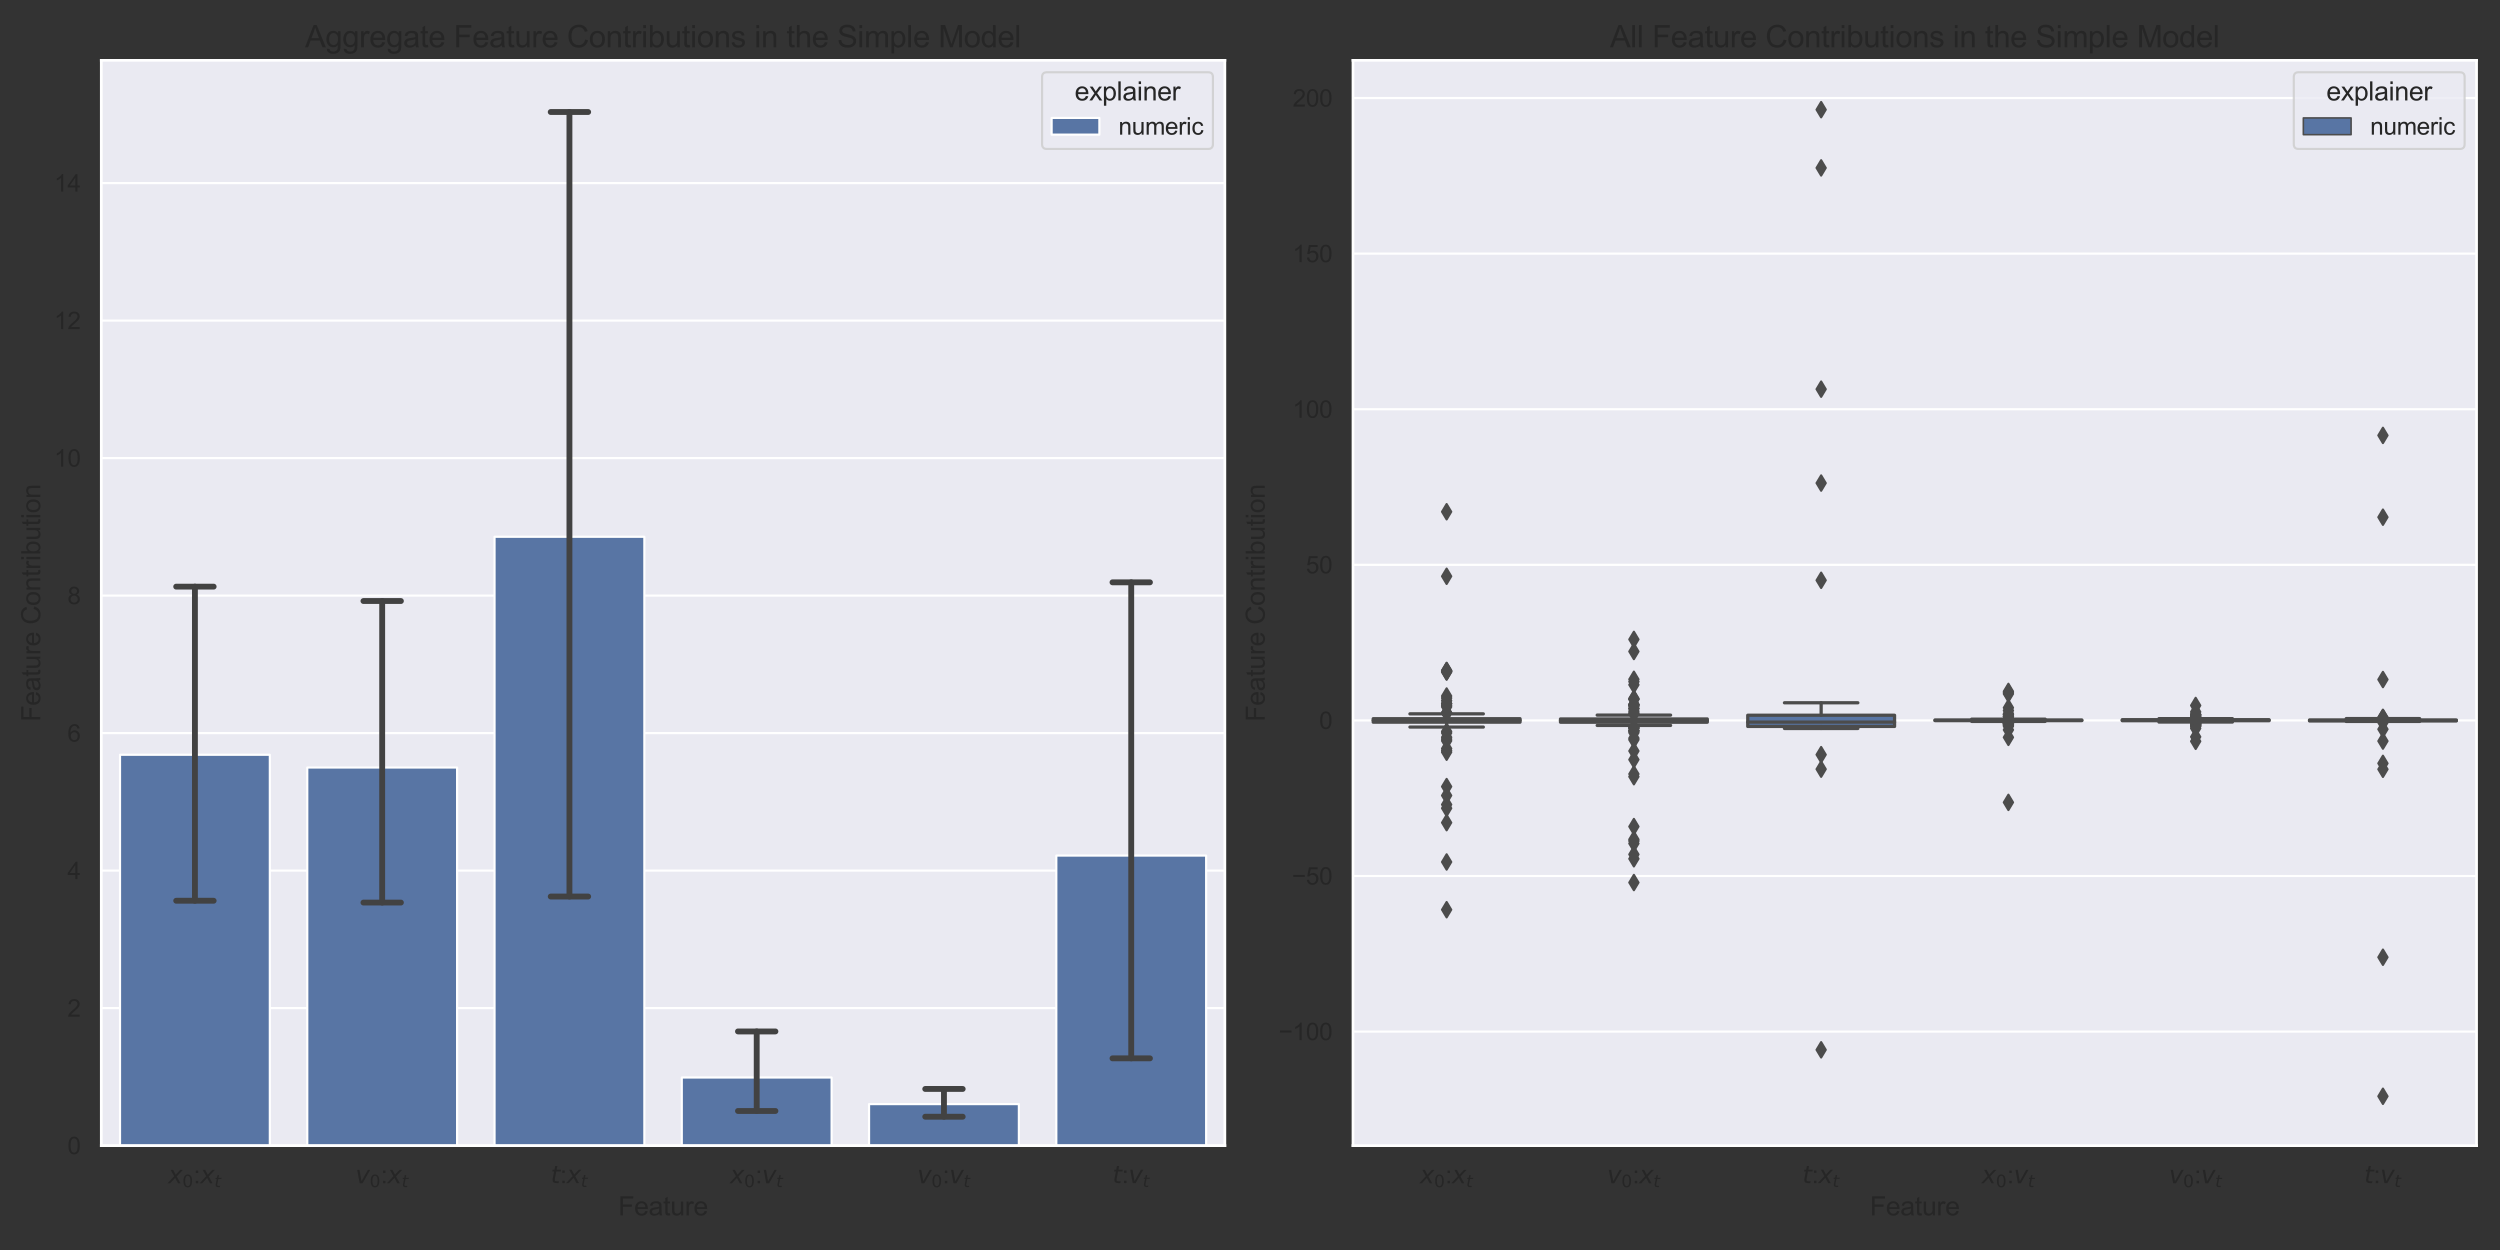 <?xml version="1.0" encoding="utf-8" standalone="no"?>
<!DOCTYPE svg PUBLIC "-//W3C//DTD SVG 1.1//EN"
  "http://www.w3.org/Graphics/SVG/1.1/DTD/svg11.dtd">
<svg height="576pt" version="1.1" viewBox="0 0 1152 576" width="1152pt" xmlns="http://www.w3.org/2000/svg" xmlns:xlink="http://www.w3.org/1999/xlink">
 <rect x="0" y="0" width="1152" height="576" fill="#333333" stroke="none"/>
 <defs>
  <style type="text/css">*{stroke-linecap:butt;stroke-linejoin:round;}</style>
 </defs>
 <g id="figure_1">
  <g id="patch_1">
   <path d="M 0 576 
L 1152 576 
L 1152 0 
L 0 0 
z
" style="fill:none;"/>
  </g>
  <g id="axes_1">
   <g id="patch_2">
    <path d="M 46.675 527.9 
L 564.413 527.9 
L 564.413 27.8 
L 46.675 27.8 
z
" style="fill:#eaeaf2;"/>
   </g>
   <g id="matplotlib.axis_1">
    <g id="xtick_1">
     <g id="text_1">
      <!-- $x_0$:$x_t$ -->
      <g style="fill:#262626;" transform="translate(77.5 545.274)scale(0.11 -0.11)">
       <defs>
        <path d="M 3841 3500 
L 2234 1784 
L 3219 0 
L 2559 0 
L 1819 1388 
L 531 0 
L -166 0 
L 1556 1844 
L 641 3500 
L 1300 3500 
L 1972 2234 
L 3144 3500 
L 3841 3500 
z
" id="DejaVuSans-Oblique-78" transform="scale(0.016)"/>
        <path d="M 2034 4250 
Q 1547 4250 1301 3770 
Q 1056 3291 1056 2328 
Q 1056 1369 1301 889 
Q 1547 409 2034 409 
Q 2525 409 2770 889 
Q 3016 1369 3016 2328 
Q 3016 3291 2770 3770 
Q 2525 4250 2034 4250 
z
M 2034 4750 
Q 2819 4750 3233 4129 
Q 3647 3509 3647 2328 
Q 3647 1150 3233 529 
Q 2819 -91 2034 -91 
Q 1250 -91 836 529 
Q 422 1150 422 2328 
Q 422 3509 836 4129 
Q 1250 4750 2034 4750 
z
" id="DejaVuSans-30" transform="scale(0.016)"/>
        <path d="M 578 2678 
L 578 3319 
L 1219 3319 
L 1219 2678 
L 578 2678 
z
M 578 0 
L 578 641 
L 1219 641 
L 1219 0 
L 578 0 
z
" id="ArialMT-3a" transform="scale(0.016)"/>
        <path d="M 2706 3500 
L 2619 3053 
L 1472 3053 
L 1100 1153 
Q 1081 1047 1072 975 
Q 1063 903 1063 863 
Q 1063 663 1183 572 
Q 1303 481 1569 481 
L 2150 481 
L 2053 0 
L 1503 0 
Q 991 0 739 200 
Q 488 400 488 806 
Q 488 878 497 964 
Q 506 1050 525 1153 
L 897 3053 
L 409 3053 
L 500 3500 
L 978 3500 
L 1172 4494 
L 1747 4494 
L 1556 3500 
L 2706 3500 
z
" id="DejaVuSans-Oblique-74" transform="scale(0.016)"/>
       </defs>
       <use transform="translate(0 0.312)" xlink:href="#DejaVuSans-Oblique-78"/>
       <use transform="translate(59.18 -16.094)scale(0.7)" xlink:href="#DejaVuSans-30"/>
       <use transform="translate(106.45 0.312)" xlink:href="#ArialMT-3a"/>
       <use transform="translate(134.233 0.312)" xlink:href="#DejaVuSans-Oblique-78"/>
       <use transform="translate(193.413 -16.094)scale(0.7)" xlink:href="#DejaVuSans-Oblique-74"/>
      </g>
     </g>
    </g>
    <g id="xtick_2">
     <g id="text_2">
      <!-- $v_0$:$x_t$ -->
      <g style="fill:#262626;" transform="translate(163.789 545.274)scale(0.11 -0.11)">
       <defs>
        <path d="M 459 3500 
L 1069 3500 
L 1581 525 
L 3256 3500 
L 3866 3500 
L 1875 0 
L 1100 0 
L 459 3500 
z
" id="DejaVuSans-Oblique-76" transform="scale(0.016)"/>
       </defs>
       <use transform="translate(0 0.312)" xlink:href="#DejaVuSans-Oblique-76"/>
       <use transform="translate(59.18 -16.094)scale(0.7)" xlink:href="#DejaVuSans-30"/>
       <use transform="translate(106.45 0.312)" xlink:href="#ArialMT-3a"/>
       <use transform="translate(134.233 0.312)" xlink:href="#DejaVuSans-Oblique-78"/>
       <use transform="translate(193.413 -16.094)scale(0.7)" xlink:href="#DejaVuSans-Oblique-74"/>
      </g>
     </g>
    </g>
    <g id="xtick_3">
     <g id="text_3">
      <!-- $t$:$x_t$ -->
      <g style="fill:#262626;" transform="translate(253.764 545.274)scale(0.11 -0.11)">
       <use transform="translate(0 0.781)" xlink:href="#DejaVuSans-Oblique-74"/>
       <use transform="translate(39.209 0.781)" xlink:href="#ArialMT-3a"/>
       <use transform="translate(66.992 0.781)" xlink:href="#DejaVuSans-Oblique-78"/>
       <use transform="translate(126.172 -15.625)scale(0.7)" xlink:href="#DejaVuSans-Oblique-74"/>
      </g>
     </g>
    </g>
    <g id="xtick_4">
     <g id="text_4">
      <!-- $x_0$:$v_t$ -->
      <g style="fill:#262626;" transform="translate(336.369 545.274)scale(0.11 -0.11)">
       <use transform="translate(0 0.312)" xlink:href="#DejaVuSans-Oblique-78"/>
       <use transform="translate(59.18 -16.094)scale(0.7)" xlink:href="#DejaVuSans-30"/>
       <use transform="translate(106.45 0.312)" xlink:href="#ArialMT-3a"/>
       <use transform="translate(134.233 0.312)" xlink:href="#DejaVuSans-Oblique-76"/>
       <use transform="translate(193.413 -16.094)scale(0.7)" xlink:href="#DejaVuSans-Oblique-74"/>
      </g>
     </g>
    </g>
    <g id="xtick_5">
     <g id="text_5">
      <!-- $v_0$:$v_t$ -->
      <g style="fill:#262626;" transform="translate(422.658 545.274)scale(0.11 -0.11)">
       <use transform="translate(0 0.312)" xlink:href="#DejaVuSans-Oblique-76"/>
       <use transform="translate(59.18 -16.094)scale(0.7)" xlink:href="#DejaVuSans-30"/>
       <use transform="translate(106.45 0.312)" xlink:href="#ArialMT-3a"/>
       <use transform="translate(134.233 0.312)" xlink:href="#DejaVuSans-Oblique-76"/>
       <use transform="translate(193.413 -16.094)scale(0.7)" xlink:href="#DejaVuSans-Oblique-74"/>
      </g>
     </g>
    </g>
    <g id="xtick_6">
     <g id="text_6">
      <!-- $t$:$v_t$ -->
      <g style="fill:#262626;" transform="translate(512.633 545.274)scale(0.11 -0.11)">
       <use transform="translate(0 0.781)" xlink:href="#DejaVuSans-Oblique-74"/>
       <use transform="translate(39.209 0.781)" xlink:href="#ArialMT-3a"/>
       <use transform="translate(66.992 0.781)" xlink:href="#DejaVuSans-Oblique-76"/>
       <use transform="translate(126.172 -15.625)scale(0.7)" xlink:href="#DejaVuSans-Oblique-74"/>
      </g>
     </g>
    </g>
    <g id="text_7">
     <!-- Feature -->
     <g style="fill:#262626;" transform="translate(284.868 560.049)scale(0.12 -0.12)">
      <defs>
       <path d="M 525 0 
L 525 4581 
L 3616 4581 
L 3616 4041 
L 1131 4041 
L 1131 2622 
L 3281 2622 
L 3281 2081 
L 1131 2081 
L 1131 0 
L 525 0 
z
" id="ArialMT-46" transform="scale(0.016)"/>
       <path d="M 2694 1069 
L 3275 997 
Q 3138 488 2766 206 
Q 2394 -75 1816 -75 
Q 1088 -75 661 373 
Q 234 822 234 1631 
Q 234 2469 665 2931 
Q 1097 3394 1784 3394 
Q 2450 3394 2872 2941 
Q 3294 2488 3294 1666 
Q 3294 1616 3291 1516 
L 816 1516 
Q 847 969 1125 678 
Q 1403 388 1819 388 
Q 2128 388 2347 550 
Q 2566 713 2694 1069 
z
M 847 1978 
L 2700 1978 
Q 2663 2397 2488 2606 
Q 2219 2931 1791 2931 
Q 1403 2931 1139 2672 
Q 875 2413 847 1978 
z
" id="ArialMT-65" transform="scale(0.016)"/>
       <path d="M 2588 409 
Q 2275 144 1986 34 
Q 1697 -75 1366 -75 
Q 819 -75 525 192 
Q 231 459 231 875 
Q 231 1119 342 1320 
Q 453 1522 633 1644 
Q 813 1766 1038 1828 
Q 1203 1872 1538 1913 
Q 2219 1994 2541 2106 
Q 2544 2222 2544 2253 
Q 2544 2597 2384 2738 
Q 2169 2928 1744 2928 
Q 1347 2928 1158 2789 
Q 969 2650 878 2297 
L 328 2372 
Q 403 2725 575 2942 
Q 747 3159 1072 3276 
Q 1397 3394 1825 3394 
Q 2250 3394 2515 3294 
Q 2781 3194 2906 3042 
Q 3031 2891 3081 2659 
Q 3109 2516 3109 2141 
L 3109 1391 
Q 3109 606 3145 398 
Q 3181 191 3288 0 
L 2700 0 
Q 2613 175 2588 409 
z
M 2541 1666 
Q 2234 1541 1622 1453 
Q 1275 1403 1131 1340 
Q 988 1278 909 1158 
Q 831 1038 831 891 
Q 831 666 1001 516 
Q 1172 366 1500 366 
Q 1825 366 2078 508 
Q 2331 650 2450 897 
Q 2541 1088 2541 1459 
L 2541 1666 
z
" id="ArialMT-61" transform="scale(0.016)"/>
       <path d="M 1650 503 
L 1731 6 
Q 1494 -44 1306 -44 
Q 1000 -44 831 53 
Q 663 150 594 308 
Q 525 466 525 972 
L 525 2881 
L 113 2881 
L 113 3319 
L 525 3319 
L 525 4141 
L 1084 4478 
L 1084 3319 
L 1650 3319 
L 1650 2881 
L 1084 2881 
L 1084 941 
Q 1084 700 1114 631 
Q 1144 563 1211 522 
Q 1278 481 1403 481 
Q 1497 481 1650 503 
z
" id="ArialMT-74" transform="scale(0.016)"/>
       <path d="M 2597 0 
L 2597 488 
Q 2209 -75 1544 -75 
Q 1250 -75 995 37 
Q 741 150 617 320 
Q 494 491 444 738 
Q 409 903 409 1263 
L 409 3319 
L 972 3319 
L 972 1478 
Q 972 1038 1006 884 
Q 1059 663 1231 536 
Q 1403 409 1656 409 
Q 1909 409 2131 539 
Q 2353 669 2445 892 
Q 2538 1116 2538 1541 
L 2538 3319 
L 3100 3319 
L 3100 0 
L 2597 0 
z
" id="ArialMT-75" transform="scale(0.016)"/>
       <path d="M 416 0 
L 416 3319 
L 922 3319 
L 922 2816 
Q 1116 3169 1280 3281 
Q 1444 3394 1641 3394 
Q 1925 3394 2219 3213 
L 2025 2691 
Q 1819 2813 1613 2813 
Q 1428 2813 1281 2702 
Q 1134 2591 1072 2394 
Q 978 2094 978 1738 
L 978 0 
L 416 0 
z
" id="ArialMT-72" transform="scale(0.016)"/>
      </defs>
      <use xlink:href="#ArialMT-46"/>
      <use x="61.084" xlink:href="#ArialMT-65"/>
      <use x="116.699" xlink:href="#ArialMT-61"/>
      <use x="172.314" xlink:href="#ArialMT-74"/>
      <use x="200.098" xlink:href="#ArialMT-75"/>
      <use x="255.713" xlink:href="#ArialMT-72"/>
      <use x="289.014" xlink:href="#ArialMT-65"/>
     </g>
    </g>
   </g>
   <g id="matplotlib.axis_2">
    <g id="ytick_1">
     <g id="line2d_1">
      <path clip-path="url(#pc5773c1f16)" d="M 46.675 527.9 
L 564.413 527.9 
" style="fill:none;stroke:#ffffff;stroke-linecap:round;"/>
     </g>
     <g id="text_8">
      <!-- 0 -->
      <g style="fill:#262626;" transform="translate(31.058 531.837)scale(0.11 -0.11)">
       <defs>
        <path d="M 266 2259 
Q 266 3072 433 3567 
Q 600 4063 929 4331 
Q 1259 4600 1759 4600 
Q 2128 4600 2406 4451 
Q 2684 4303 2865 4023 
Q 3047 3744 3150 3342 
Q 3253 2941 3253 2259 
Q 3253 1453 3087 958 
Q 2922 463 2592 192 
Q 2263 -78 1759 -78 
Q 1097 -78 719 397 
Q 266 969 266 2259 
z
M 844 2259 
Q 844 1131 1108 757 
Q 1372 384 1759 384 
Q 2147 384 2411 759 
Q 2675 1134 2675 2259 
Q 2675 3391 2411 3762 
Q 2147 4134 1753 4134 
Q 1366 4134 1134 3806 
Q 844 3388 844 2259 
z
" id="ArialMT-30" transform="scale(0.016)"/>
       </defs>
       <use xlink:href="#ArialMT-30"/>
      </g>
     </g>
    </g>
    <g id="ytick_2">
     <g id="line2d_2">
      <path clip-path="url(#pc5773c1f16)" d="M 46.675 464.538 
L 564.413 464.538 
" style="fill:none;stroke:#ffffff;stroke-linecap:round;"/>
     </g>
     <g id="text_9">
      <!-- 2 -->
      <g style="fill:#262626;" transform="translate(31.058 468.475)scale(0.11 -0.11)">
       <defs>
        <path d="M 3222 541 
L 3222 0 
L 194 0 
Q 188 203 259 391 
Q 375 700 629 1000 
Q 884 1300 1366 1694 
Q 2113 2306 2375 2664 
Q 2638 3022 2638 3341 
Q 2638 3675 2398 3904 
Q 2159 4134 1775 4134 
Q 1369 4134 1125 3890 
Q 881 3647 878 3216 
L 300 3275 
Q 359 3922 746 4261 
Q 1134 4600 1788 4600 
Q 2447 4600 2831 4234 
Q 3216 3869 3216 3328 
Q 3216 3053 3103 2787 
Q 2991 2522 2730 2228 
Q 2469 1934 1863 1422 
Q 1356 997 1212 845 
Q 1069 694 975 541 
L 3222 541 
z
" id="ArialMT-32" transform="scale(0.016)"/>
       </defs>
       <use xlink:href="#ArialMT-32"/>
      </g>
     </g>
    </g>
    <g id="ytick_3">
     <g id="line2d_3">
      <path clip-path="url(#pc5773c1f16)" d="M 46.675 401.176 
L 564.413 401.176 
" style="fill:none;stroke:#ffffff;stroke-linecap:round;"/>
     </g>
     <g id="text_10">
      <!-- 4 -->
      <g style="fill:#262626;" transform="translate(31.058 405.113)scale(0.11 -0.11)">
       <defs>
        <path d="M 2069 0 
L 2069 1097 
L 81 1097 
L 81 1613 
L 2172 4581 
L 2631 4581 
L 2631 1613 
L 3250 1613 
L 3250 1097 
L 2631 1097 
L 2631 0 
L 2069 0 
z
M 2069 1613 
L 2069 3678 
L 634 1613 
L 2069 1613 
z
" id="ArialMT-34" transform="scale(0.016)"/>
       </defs>
       <use xlink:href="#ArialMT-34"/>
      </g>
     </g>
    </g>
    <g id="ytick_4">
     <g id="line2d_4">
      <path clip-path="url(#pc5773c1f16)" d="M 46.675 337.814 
L 564.413 337.814 
" style="fill:none;stroke:#ffffff;stroke-linecap:round;"/>
     </g>
     <g id="text_11">
      <!-- 6 -->
      <g style="fill:#262626;" transform="translate(31.058 341.751)scale(0.11 -0.11)">
       <defs>
        <path d="M 3184 3459 
L 2625 3416 
Q 2550 3747 2413 3897 
Q 2184 4138 1850 4138 
Q 1581 4138 1378 3988 
Q 1113 3794 959 3422 
Q 806 3050 800 2363 
Q 1003 2672 1297 2822 
Q 1591 2972 1913 2972 
Q 2475 2972 2870 2558 
Q 3266 2144 3266 1488 
Q 3266 1056 3080 686 
Q 2894 316 2569 119 
Q 2244 -78 1831 -78 
Q 1128 -78 684 439 
Q 241 956 241 2144 
Q 241 3472 731 4075 
Q 1159 4600 1884 4600 
Q 2425 4600 2770 4297 
Q 3116 3994 3184 3459 
z
M 888 1484 
Q 888 1194 1011 928 
Q 1134 663 1356 523 
Q 1578 384 1822 384 
Q 2178 384 2434 671 
Q 2691 959 2691 1453 
Q 2691 1928 2437 2201 
Q 2184 2475 1800 2475 
Q 1419 2475 1153 2201 
Q 888 1928 888 1484 
z
" id="ArialMT-36" transform="scale(0.016)"/>
       </defs>
       <use xlink:href="#ArialMT-36"/>
      </g>
     </g>
    </g>
    <g id="ytick_5">
     <g id="line2d_5">
      <path clip-path="url(#pc5773c1f16)" d="M 46.675 274.453 
L 564.413 274.453 
" style="fill:none;stroke:#ffffff;stroke-linecap:round;"/>
     </g>
     <g id="text_12">
      <!-- 8 -->
      <g style="fill:#262626;" transform="translate(31.058 278.389)scale(0.11 -0.11)">
       <defs>
        <path d="M 1131 2484 
Q 781 2613 612 2850 
Q 444 3088 444 3419 
Q 444 3919 803 4259 
Q 1163 4600 1759 4600 
Q 2359 4600 2725 4251 
Q 3091 3903 3091 3403 
Q 3091 3084 2923 2848 
Q 2756 2613 2416 2484 
Q 2838 2347 3058 2040 
Q 3278 1734 3278 1309 
Q 3278 722 2862 322 
Q 2447 -78 1769 -78 
Q 1091 -78 675 323 
Q 259 725 259 1325 
Q 259 1772 486 2073 
Q 713 2375 1131 2484 
z
M 1019 3438 
Q 1019 3113 1228 2906 
Q 1438 2700 1772 2700 
Q 2097 2700 2305 2904 
Q 2513 3109 2513 3406 
Q 2513 3716 2298 3927 
Q 2084 4138 1766 4138 
Q 1444 4138 1231 3931 
Q 1019 3725 1019 3438 
z
M 838 1322 
Q 838 1081 952 856 
Q 1066 631 1291 507 
Q 1516 384 1775 384 
Q 2178 384 2440 643 
Q 2703 903 2703 1303 
Q 2703 1709 2433 1975 
Q 2163 2241 1756 2241 
Q 1359 2241 1098 1978 
Q 838 1716 838 1322 
z
" id="ArialMT-38" transform="scale(0.016)"/>
       </defs>
       <use xlink:href="#ArialMT-38"/>
      </g>
     </g>
    </g>
    <g id="ytick_6">
     <g id="line2d_6">
      <path clip-path="url(#pc5773c1f16)" d="M 46.675 211.091 
L 564.413 211.091 
" style="fill:none;stroke:#ffffff;stroke-linecap:round;"/>
     </g>
     <g id="text_13">
      <!-- 10 -->
      <g style="fill:#262626;" transform="translate(24.941 215.028)scale(0.11 -0.11)">
       <defs>
        <path d="M 2384 0 
L 1822 0 
L 1822 3584 
Q 1619 3391 1289 3197 
Q 959 3003 697 2906 
L 697 3450 
Q 1169 3672 1522 3987 
Q 1875 4303 2022 4600 
L 2384 4600 
L 2384 0 
z
" id="ArialMT-31" transform="scale(0.016)"/>
       </defs>
       <use xlink:href="#ArialMT-31"/>
       <use x="55.615" xlink:href="#ArialMT-30"/>
      </g>
     </g>
    </g>
    <g id="ytick_7">
     <g id="line2d_7">
      <path clip-path="url(#pc5773c1f16)" d="M 46.675 147.729 
L 564.413 147.729 
" style="fill:none;stroke:#ffffff;stroke-linecap:round;"/>
     </g>
     <g id="text_14">
      <!-- 12 -->
      <g style="fill:#262626;" transform="translate(24.941 151.666)scale(0.11 -0.11)">
       <use xlink:href="#ArialMT-31"/>
       <use x="55.615" xlink:href="#ArialMT-32"/>
      </g>
     </g>
    </g>
    <g id="ytick_8">
     <g id="line2d_8">
      <path clip-path="url(#pc5773c1f16)" d="M 46.675 84.367 
L 564.413 84.367 
" style="fill:none;stroke:#ffffff;stroke-linecap:round;"/>
     </g>
     <g id="text_15">
      <!-- 14 -->
      <g style="fill:#262626;" transform="translate(24.941 88.304)scale(0.11 -0.11)">
       <use xlink:href="#ArialMT-31"/>
       <use x="55.615" xlink:href="#ArialMT-34"/>
      </g>
     </g>
    </g>
    <g id="text_16">
     <!-- Feature Contribution -->
     <g style="fill:#262626;" transform="translate(18.556 332.543)rotate(-90)scale(0.12 -0.12)">
      <defs>
       <path id="ArialMT-20" transform="scale(0.016)"/>
       <path d="M 3763 1606 
L 4369 1453 
Q 4178 706 3683 314 
Q 3188 -78 2472 -78 
Q 1731 -78 1267 223 
Q 803 525 561 1097 
Q 319 1669 319 2325 
Q 319 3041 592 3573 
Q 866 4106 1370 4382 
Q 1875 4659 2481 4659 
Q 3169 4659 3637 4309 
Q 4106 3959 4291 3325 
L 3694 3184 
Q 3534 3684 3231 3912 
Q 2928 4141 2469 4141 
Q 1941 4141 1586 3887 
Q 1231 3634 1087 3207 
Q 944 2781 944 2328 
Q 944 1744 1114 1308 
Q 1284 872 1643 656 
Q 2003 441 2422 441 
Q 2931 441 3284 734 
Q 3638 1028 3763 1606 
z
" id="ArialMT-43" transform="scale(0.016)"/>
       <path d="M 213 1659 
Q 213 2581 725 3025 
Q 1153 3394 1769 3394 
Q 2453 3394 2887 2945 
Q 3322 2497 3322 1706 
Q 3322 1066 3130 698 
Q 2938 331 2570 128 
Q 2203 -75 1769 -75 
Q 1072 -75 642 372 
Q 213 819 213 1659 
z
M 791 1659 
Q 791 1022 1069 705 
Q 1347 388 1769 388 
Q 2188 388 2466 706 
Q 2744 1025 2744 1678 
Q 2744 2294 2464 2611 
Q 2184 2928 1769 2928 
Q 1347 2928 1069 2612 
Q 791 2297 791 1659 
z
" id="ArialMT-6f" transform="scale(0.016)"/>
       <path d="M 422 0 
L 422 3319 
L 928 3319 
L 928 2847 
Q 1294 3394 1984 3394 
Q 2284 3394 2536 3286 
Q 2788 3178 2913 3003 
Q 3038 2828 3088 2588 
Q 3119 2431 3119 2041 
L 3119 0 
L 2556 0 
L 2556 2019 
Q 2556 2363 2490 2533 
Q 2425 2703 2258 2804 
Q 2091 2906 1866 2906 
Q 1506 2906 1245 2678 
Q 984 2450 984 1813 
L 984 0 
L 422 0 
z
" id="ArialMT-6e" transform="scale(0.016)"/>
       <path d="M 425 3934 
L 425 4581 
L 988 4581 
L 988 3934 
L 425 3934 
z
M 425 0 
L 425 3319 
L 988 3319 
L 988 0 
L 425 0 
z
" id="ArialMT-69" transform="scale(0.016)"/>
       <path d="M 941 0 
L 419 0 
L 419 4581 
L 981 4581 
L 981 2947 
Q 1338 3394 1891 3394 
Q 2197 3394 2470 3270 
Q 2744 3147 2920 2923 
Q 3097 2700 3197 2384 
Q 3297 2069 3297 1709 
Q 3297 856 2875 390 
Q 2453 -75 1863 -75 
Q 1275 -75 941 416 
L 941 0 
z
M 934 1684 
Q 934 1088 1097 822 
Q 1363 388 1816 388 
Q 2184 388 2453 708 
Q 2722 1028 2722 1663 
Q 2722 2313 2464 2622 
Q 2206 2931 1841 2931 
Q 1472 2931 1203 2611 
Q 934 2291 934 1684 
z
" id="ArialMT-62" transform="scale(0.016)"/>
      </defs>
      <use xlink:href="#ArialMT-46"/>
      <use x="61.084" xlink:href="#ArialMT-65"/>
      <use x="116.699" xlink:href="#ArialMT-61"/>
      <use x="172.314" xlink:href="#ArialMT-74"/>
      <use x="200.098" xlink:href="#ArialMT-75"/>
      <use x="255.713" xlink:href="#ArialMT-72"/>
      <use x="289.014" xlink:href="#ArialMT-65"/>
      <use x="344.629" xlink:href="#ArialMT-20"/>
      <use x="372.412" xlink:href="#ArialMT-43"/>
      <use x="444.629" xlink:href="#ArialMT-6f"/>
      <use x="500.244" xlink:href="#ArialMT-6e"/>
      <use x="555.859" xlink:href="#ArialMT-74"/>
      <use x="583.643" xlink:href="#ArialMT-72"/>
      <use x="616.943" xlink:href="#ArialMT-69"/>
      <use x="639.16" xlink:href="#ArialMT-62"/>
      <use x="694.775" xlink:href="#ArialMT-75"/>
      <use x="750.391" xlink:href="#ArialMT-74"/>
      <use x="778.174" xlink:href="#ArialMT-69"/>
      <use x="800.391" xlink:href="#ArialMT-6f"/>
      <use x="856.006" xlink:href="#ArialMT-6e"/>
     </g>
    </g>
   </g>
   <g id="patch_3">
    <path clip-path="url(#pc5773c1f16)" d="M 55.304 527.9 
L 124.336 527.9 
L 124.336 347.798 
L 55.304 347.798 
z
" style="fill:#5875a4;stroke:#ffffff;stroke-linejoin:miter;"/>
   </g>
   <g id="patch_4">
    <path clip-path="url(#pc5773c1f16)" d="M 141.594 527.9 
L 210.625 527.9 
L 210.625 353.685 
L 141.594 353.685 
z
" style="fill:#5875a4;stroke:#ffffff;stroke-linejoin:miter;"/>
   </g>
   <g id="patch_5">
    <path clip-path="url(#pc5773c1f16)" d="M 227.883 527.9 
L 296.915 527.9 
L 296.915 247.35 
L 227.883 247.35 
z
" style="fill:#5875a4;stroke:#ffffff;stroke-linejoin:miter;"/>
   </g>
   <g id="patch_6">
    <path clip-path="url(#pc5773c1f16)" d="M 314.173 527.9 
L 383.204 527.9 
L 383.204 496.518 
L 314.173 496.518 
z
" style="fill:#5875a4;stroke:#ffffff;stroke-linejoin:miter;"/>
   </g>
   <g id="patch_7">
    <path clip-path="url(#pc5773c1f16)" d="M 400.462 527.9 
L 469.494 527.9 
L 469.494 508.78 
L 400.462 508.78 
z
" style="fill:#5875a4;stroke:#ffffff;stroke-linejoin:miter;"/>
   </g>
   <g id="patch_8">
    <path clip-path="url(#pc5773c1f16)" d="M 486.752 527.9 
L 555.784 527.9 
L 555.784 394.25 
L 486.752 394.25 
z
" style="fill:#5875a4;stroke:#ffffff;stroke-linejoin:miter;"/>
   </g>
   <g id="line2d_9">
    <path clip-path="url(#pc5773c1f16)" d="M 89.82 415.068 
L 89.82 270.321 
" style="fill:none;stroke:#424242;stroke-linecap:round;stroke-width:2.7;"/>
   </g>
   <g id="line2d_10">
    <path clip-path="url(#pc5773c1f16)" d="M 81.191 415.068 
L 98.449 415.068 
" style="fill:none;stroke:#424242;stroke-linecap:round;stroke-width:2.7;"/>
   </g>
   <g id="line2d_11">
    <path clip-path="url(#pc5773c1f16)" d="M 81.191 270.321 
L 98.449 270.321 
" style="fill:none;stroke:#424242;stroke-linecap:round;stroke-width:2.7;"/>
   </g>
   <g id="line2d_12">
    <path clip-path="url(#pc5773c1f16)" d="M 176.109 415.903 
L 176.109 276.954 
" style="fill:none;stroke:#424242;stroke-linecap:round;stroke-width:2.7;"/>
   </g>
   <g id="line2d_13">
    <path clip-path="url(#pc5773c1f16)" d="M 167.48 415.903 
L 184.738 415.903 
" style="fill:none;stroke:#424242;stroke-linecap:round;stroke-width:2.7;"/>
   </g>
   <g id="line2d_14">
    <path clip-path="url(#pc5773c1f16)" d="M 167.48 276.954 
L 184.738 276.954 
" style="fill:none;stroke:#424242;stroke-linecap:round;stroke-width:2.7;"/>
   </g>
   <g id="line2d_15">
    <path clip-path="url(#pc5773c1f16)" d="M 262.399 413.122 
L 262.399 51.614 
" style="fill:none;stroke:#424242;stroke-linecap:round;stroke-width:2.7;"/>
   </g>
   <g id="line2d_16">
    <path clip-path="url(#pc5773c1f16)" d="M 253.77 413.122 
L 271.028 413.122 
" style="fill:none;stroke:#424242;stroke-linecap:round;stroke-width:2.7;"/>
   </g>
   <g id="line2d_17">
    <path clip-path="url(#pc5773c1f16)" d="M 253.77 51.614 
L 271.028 51.614 
" style="fill:none;stroke:#424242;stroke-linecap:round;stroke-width:2.7;"/>
   </g>
   <g id="line2d_18">
    <path clip-path="url(#pc5773c1f16)" d="M 348.689 511.94 
L 348.689 475.286 
" style="fill:none;stroke:#424242;stroke-linecap:round;stroke-width:2.7;"/>
   </g>
   <g id="line2d_19">
    <path clip-path="url(#pc5773c1f16)" d="M 340.06 511.94 
L 357.317 511.94 
" style="fill:none;stroke:#424242;stroke-linecap:round;stroke-width:2.7;"/>
   </g>
   <g id="line2d_20">
    <path clip-path="url(#pc5773c1f16)" d="M 340.06 475.286 
L 357.317 475.286 
" style="fill:none;stroke:#424242;stroke-linecap:round;stroke-width:2.7;"/>
   </g>
   <g id="line2d_21">
    <path clip-path="url(#pc5773c1f16)" d="M 434.978 514.581 
L 434.978 501.791 
" style="fill:none;stroke:#424242;stroke-linecap:round;stroke-width:2.7;"/>
   </g>
   <g id="line2d_22">
    <path clip-path="url(#pc5773c1f16)" d="M 426.349 514.581 
L 443.607 514.581 
" style="fill:none;stroke:#424242;stroke-linecap:round;stroke-width:2.7;"/>
   </g>
   <g id="line2d_23">
    <path clip-path="url(#pc5773c1f16)" d="M 426.349 501.791 
L 443.607 501.791 
" style="fill:none;stroke:#424242;stroke-linecap:round;stroke-width:2.7;"/>
   </g>
   <g id="line2d_24">
    <path clip-path="url(#pc5773c1f16)" d="M 521.268 487.69 
L 521.268 268.336 
" style="fill:none;stroke:#424242;stroke-linecap:round;stroke-width:2.7;"/>
   </g>
   <g id="line2d_25">
    <path clip-path="url(#pc5773c1f16)" d="M 512.639 487.69 
L 529.897 487.69 
" style="fill:none;stroke:#424242;stroke-linecap:round;stroke-width:2.7;"/>
   </g>
   <g id="line2d_26">
    <path clip-path="url(#pc5773c1f16)" d="M 512.639 268.336 
L 529.897 268.336 
" style="fill:none;stroke:#424242;stroke-linecap:round;stroke-width:2.7;"/>
   </g>
   <g id="patch_9">
    <path d="M 46.675 527.9 
L 46.675 27.8 
" style="fill:none;stroke:#ffffff;stroke-linecap:square;stroke-linejoin:miter;stroke-width:1.25;"/>
   </g>
   <g id="patch_10">
    <path d="M 564.413 527.9 
L 564.413 27.8 
" style="fill:none;stroke:#ffffff;stroke-linecap:square;stroke-linejoin:miter;stroke-width:1.25;"/>
   </g>
   <g id="patch_11">
    <path d="M 46.675 527.9 
L 564.413 527.9 
" style="fill:none;stroke:#ffffff;stroke-linecap:square;stroke-linejoin:miter;stroke-width:1.25;"/>
   </g>
   <g id="patch_12">
    <path d="M 46.675 27.8 
L 564.413 27.8 
" style="fill:none;stroke:#ffffff;stroke-linecap:square;stroke-linejoin:miter;stroke-width:1.25;"/>
   </g>
   <g id="text_17">
    <!-- Aggregate Feature Contributions in the Simple Model -->
    <g style="fill:#262626;" transform="translate(140.573 21.8)scale(0.14 -0.14)">
     <defs>
      <path d="M -9 0 
L 1750 4581 
L 2403 4581 
L 4278 0 
L 3588 0 
L 3053 1388 
L 1138 1388 
L 634 0 
L -9 0 
z
M 1313 1881 
L 2866 1881 
L 2388 3150 
Q 2169 3728 2063 4100 
Q 1975 3659 1816 3225 
L 1313 1881 
z
" id="ArialMT-41" transform="scale(0.016)"/>
      <path d="M 319 -275 
L 866 -356 
Q 900 -609 1056 -725 
Q 1266 -881 1628 -881 
Q 2019 -881 2231 -725 
Q 2444 -569 2519 -288 
Q 2563 -116 2559 434 
Q 2191 0 1641 0 
Q 956 0 581 494 
Q 206 988 206 1678 
Q 206 2153 378 2554 
Q 550 2956 876 3175 
Q 1203 3394 1644 3394 
Q 2231 3394 2613 2919 
L 2613 3319 
L 3131 3319 
L 3131 450 
Q 3131 -325 2973 -648 
Q 2816 -972 2473 -1159 
Q 2131 -1347 1631 -1347 
Q 1038 -1347 672 -1080 
Q 306 -813 319 -275 
z
M 784 1719 
Q 784 1066 1043 766 
Q 1303 466 1694 466 
Q 2081 466 2343 764 
Q 2606 1063 2606 1700 
Q 2606 2309 2336 2618 
Q 2066 2928 1684 2928 
Q 1309 2928 1046 2623 
Q 784 2319 784 1719 
z
" id="ArialMT-67" transform="scale(0.016)"/>
      <path d="M 197 991 
L 753 1078 
Q 800 744 1014 566 
Q 1228 388 1613 388 
Q 2000 388 2187 545 
Q 2375 703 2375 916 
Q 2375 1106 2209 1216 
Q 2094 1291 1634 1406 
Q 1016 1563 777 1677 
Q 538 1791 414 1992 
Q 291 2194 291 2438 
Q 291 2659 392 2848 
Q 494 3038 669 3163 
Q 800 3259 1026 3326 
Q 1253 3394 1513 3394 
Q 1903 3394 2198 3281 
Q 2494 3169 2634 2976 
Q 2775 2784 2828 2463 
L 2278 2388 
Q 2241 2644 2061 2787 
Q 1881 2931 1553 2931 
Q 1166 2931 1000 2803 
Q 834 2675 834 2503 
Q 834 2394 903 2306 
Q 972 2216 1119 2156 
Q 1203 2125 1616 2013 
Q 2213 1853 2448 1751 
Q 2684 1650 2818 1456 
Q 2953 1263 2953 975 
Q 2953 694 2789 445 
Q 2625 197 2315 61 
Q 2006 -75 1616 -75 
Q 969 -75 630 194 
Q 291 463 197 991 
z
" id="ArialMT-73" transform="scale(0.016)"/>
      <path d="M 422 0 
L 422 4581 
L 984 4581 
L 984 2938 
Q 1378 3394 1978 3394 
Q 2347 3394 2619 3248 
Q 2891 3103 3008 2847 
Q 3125 2591 3125 2103 
L 3125 0 
L 2563 0 
L 2563 2103 
Q 2563 2525 2380 2717 
Q 2197 2909 1863 2909 
Q 1613 2909 1392 2779 
Q 1172 2650 1078 2428 
Q 984 2206 984 1816 
L 984 0 
L 422 0 
z
" id="ArialMT-68" transform="scale(0.016)"/>
      <path d="M 288 1472 
L 859 1522 
Q 900 1178 1048 958 
Q 1197 738 1509 602 
Q 1822 466 2213 466 
Q 2559 466 2825 569 
Q 3091 672 3220 851 
Q 3350 1031 3350 1244 
Q 3350 1459 3225 1620 
Q 3100 1781 2813 1891 
Q 2628 1963 1997 2114 
Q 1366 2266 1113 2400 
Q 784 2572 623 2826 
Q 463 3081 463 3397 
Q 463 3744 659 4045 
Q 856 4347 1234 4503 
Q 1613 4659 2075 4659 
Q 2584 4659 2973 4495 
Q 3363 4331 3572 4012 
Q 3781 3694 3797 3291 
L 3216 3247 
Q 3169 3681 2898 3903 
Q 2628 4125 2100 4125 
Q 1550 4125 1298 3923 
Q 1047 3722 1047 3438 
Q 1047 3191 1225 3031 
Q 1400 2872 2139 2705 
Q 2878 2538 3153 2413 
Q 3553 2228 3743 1945 
Q 3934 1663 3934 1294 
Q 3934 928 3725 604 
Q 3516 281 3123 101 
Q 2731 -78 2241 -78 
Q 1619 -78 1198 103 
Q 778 284 539 648 
Q 300 1013 288 1472 
z
" id="ArialMT-53" transform="scale(0.016)"/>
      <path d="M 422 0 
L 422 3319 
L 925 3319 
L 925 2853 
Q 1081 3097 1340 3245 
Q 1600 3394 1931 3394 
Q 2300 3394 2536 3241 
Q 2772 3088 2869 2813 
Q 3263 3394 3894 3394 
Q 4388 3394 4653 3120 
Q 4919 2847 4919 2278 
L 4919 0 
L 4359 0 
L 4359 2091 
Q 4359 2428 4304 2576 
Q 4250 2725 4106 2815 
Q 3963 2906 3769 2906 
Q 3419 2906 3187 2673 
Q 2956 2441 2956 1928 
L 2956 0 
L 2394 0 
L 2394 2156 
Q 2394 2531 2256 2718 
Q 2119 2906 1806 2906 
Q 1569 2906 1367 2781 
Q 1166 2656 1075 2415 
Q 984 2175 984 1722 
L 984 0 
L 422 0 
z
" id="ArialMT-6d" transform="scale(0.016)"/>
      <path d="M 422 -1272 
L 422 3319 
L 934 3319 
L 934 2888 
Q 1116 3141 1344 3267 
Q 1572 3394 1897 3394 
Q 2322 3394 2647 3175 
Q 2972 2956 3137 2557 
Q 3303 2159 3303 1684 
Q 3303 1175 3120 767 
Q 2938 359 2589 142 
Q 2241 -75 1856 -75 
Q 1575 -75 1351 44 
Q 1128 163 984 344 
L 984 -1272 
L 422 -1272 
z
M 931 1641 
Q 931 1000 1190 694 
Q 1450 388 1819 388 
Q 2194 388 2461 705 
Q 2728 1022 2728 1688 
Q 2728 2322 2467 2637 
Q 2206 2953 1844 2953 
Q 1484 2953 1207 2617 
Q 931 2281 931 1641 
z
" id="ArialMT-70" transform="scale(0.016)"/>
      <path d="M 409 0 
L 409 4581 
L 972 4581 
L 972 0 
L 409 0 
z
" id="ArialMT-6c" transform="scale(0.016)"/>
      <path d="M 475 0 
L 475 4581 
L 1388 4581 
L 2472 1338 
Q 2622 884 2691 659 
Q 2769 909 2934 1394 
L 4031 4581 
L 4847 4581 
L 4847 0 
L 4263 0 
L 4263 3834 
L 2931 0 
L 2384 0 
L 1059 3900 
L 1059 0 
L 475 0 
z
" id="ArialMT-4d" transform="scale(0.016)"/>
      <path d="M 2575 0 
L 2575 419 
Q 2259 -75 1647 -75 
Q 1250 -75 917 144 
Q 584 363 401 755 
Q 219 1147 219 1656 
Q 219 2153 384 2558 
Q 550 2963 881 3178 
Q 1213 3394 1622 3394 
Q 1922 3394 2156 3267 
Q 2391 3141 2538 2938 
L 2538 4581 
L 3097 4581 
L 3097 0 
L 2575 0 
z
M 797 1656 
Q 797 1019 1065 703 
Q 1334 388 1700 388 
Q 2069 388 2326 689 
Q 2584 991 2584 1609 
Q 2584 2291 2321 2609 
Q 2059 2928 1675 2928 
Q 1300 2928 1048 2622 
Q 797 2316 797 1656 
z
" id="ArialMT-64" transform="scale(0.016)"/>
     </defs>
     <use xlink:href="#ArialMT-41"/>
     <use x="66.699" xlink:href="#ArialMT-67"/>
     <use x="122.314" xlink:href="#ArialMT-67"/>
     <use x="177.93" xlink:href="#ArialMT-72"/>
     <use x="211.23" xlink:href="#ArialMT-65"/>
     <use x="266.846" xlink:href="#ArialMT-67"/>
     <use x="322.461" xlink:href="#ArialMT-61"/>
     <use x="378.076" xlink:href="#ArialMT-74"/>
     <use x="405.859" xlink:href="#ArialMT-65"/>
     <use x="461.475" xlink:href="#ArialMT-20"/>
     <use x="489.258" xlink:href="#ArialMT-46"/>
     <use x="550.342" xlink:href="#ArialMT-65"/>
     <use x="605.957" xlink:href="#ArialMT-61"/>
     <use x="661.572" xlink:href="#ArialMT-74"/>
     <use x="689.355" xlink:href="#ArialMT-75"/>
     <use x="744.971" xlink:href="#ArialMT-72"/>
     <use x="778.271" xlink:href="#ArialMT-65"/>
     <use x="833.887" xlink:href="#ArialMT-20"/>
     <use x="861.67" xlink:href="#ArialMT-43"/>
     <use x="933.887" xlink:href="#ArialMT-6f"/>
     <use x="989.502" xlink:href="#ArialMT-6e"/>
     <use x="1045.117" xlink:href="#ArialMT-74"/>
     <use x="1072.9" xlink:href="#ArialMT-72"/>
     <use x="1106.201" xlink:href="#ArialMT-69"/>
     <use x="1128.418" xlink:href="#ArialMT-62"/>
     <use x="1184.033" xlink:href="#ArialMT-75"/>
     <use x="1239.648" xlink:href="#ArialMT-74"/>
     <use x="1267.432" xlink:href="#ArialMT-69"/>
     <use x="1289.648" xlink:href="#ArialMT-6f"/>
     <use x="1345.264" xlink:href="#ArialMT-6e"/>
     <use x="1400.879" xlink:href="#ArialMT-73"/>
     <use x="1450.879" xlink:href="#ArialMT-20"/>
     <use x="1478.662" xlink:href="#ArialMT-69"/>
     <use x="1500.879" xlink:href="#ArialMT-6e"/>
     <use x="1556.494" xlink:href="#ArialMT-20"/>
     <use x="1584.277" xlink:href="#ArialMT-74"/>
     <use x="1612.061" xlink:href="#ArialMT-68"/>
     <use x="1667.676" xlink:href="#ArialMT-65"/>
     <use x="1723.291" xlink:href="#ArialMT-20"/>
     <use x="1751.074" xlink:href="#ArialMT-53"/>
     <use x="1817.773" xlink:href="#ArialMT-69"/>
     <use x="1839.99" xlink:href="#ArialMT-6d"/>
     <use x="1923.291" xlink:href="#ArialMT-70"/>
     <use x="1978.906" xlink:href="#ArialMT-6c"/>
     <use x="2001.123" xlink:href="#ArialMT-65"/>
     <use x="2056.738" xlink:href="#ArialMT-20"/>
     <use x="2084.521" xlink:href="#ArialMT-4d"/>
     <use x="2167.822" xlink:href="#ArialMT-6f"/>
     <use x="2223.438" xlink:href="#ArialMT-64"/>
     <use x="2279.053" xlink:href="#ArialMT-65"/>
     <use x="2334.668" xlink:href="#ArialMT-6c"/>
    </g>
   </g>
   <g id="legend_1">
    <g id="patch_13">
     <path d="M 482.392 68.634 
L 556.712 68.634 
Q 558.913 68.634 558.913 66.434 
L 558.913 35.5 
Q 558.913 33.3 556.712 33.3 
L 482.392 33.3 
Q 480.192 33.3 480.192 35.5 
L 480.192 66.434 
Q 480.192 68.634 482.392 68.634 
z
" style="fill:#eaeaf2;opacity:0.8;stroke:#cccccc;stroke-linejoin:miter;"/>
    </g>
    <g id="text_18">
     <!-- explainer -->
     <g style="fill:#262626;" transform="translate(495.205 46.289)scale(0.12 -0.12)">
      <defs>
       <path d="M 47 0 
L 1259 1725 
L 138 3319 
L 841 3319 
L 1350 2541 
Q 1494 2319 1581 2169 
Q 1719 2375 1834 2534 
L 2394 3319 
L 3066 3319 
L 1919 1756 
L 3153 0 
L 2463 0 
L 1781 1031 
L 1600 1309 
L 728 0 
L 47 0 
z
" id="ArialMT-78" transform="scale(0.016)"/>
      </defs>
      <use xlink:href="#ArialMT-65"/>
      <use x="55.615" xlink:href="#ArialMT-78"/>
      <use x="105.615" xlink:href="#ArialMT-70"/>
      <use x="161.23" xlink:href="#ArialMT-6c"/>
      <use x="183.447" xlink:href="#ArialMT-61"/>
      <use x="239.062" xlink:href="#ArialMT-69"/>
      <use x="261.279" xlink:href="#ArialMT-6e"/>
      <use x="316.895" xlink:href="#ArialMT-65"/>
      <use x="372.51" xlink:href="#ArialMT-72"/>
     </g>
    </g>
    <g id="patch_14">
     <path d="M 484.592 62.048 
L 506.592 62.048 
L 506.592 54.348 
L 484.592 54.348 
z
" style="fill:#5875a4;stroke:#ffffff;stroke-linejoin:miter;"/>
    </g>
    <g id="text_19">
     <!-- numeric -->
     <g style="fill:#262626;" transform="translate(515.392 62.048)scale(0.11 -0.11)">
      <defs>
       <path d="M 2588 1216 
L 3141 1144 
Q 3050 572 2676 248 
Q 2303 -75 1759 -75 
Q 1078 -75 664 370 
Q 250 816 250 1647 
Q 250 2184 428 2587 
Q 606 2991 970 3192 
Q 1334 3394 1763 3394 
Q 2303 3394 2647 3120 
Q 2991 2847 3088 2344 
L 2541 2259 
Q 2463 2594 2264 2762 
Q 2066 2931 1784 2931 
Q 1359 2931 1093 2626 
Q 828 2322 828 1663 
Q 828 994 1084 691 
Q 1341 388 1753 388 
Q 2084 388 2306 591 
Q 2528 794 2588 1216 
z
" id="ArialMT-63" transform="scale(0.016)"/>
      </defs>
      <use xlink:href="#ArialMT-6e"/>
      <use x="55.615" xlink:href="#ArialMT-75"/>
      <use x="111.23" xlink:href="#ArialMT-6d"/>
      <use x="194.531" xlink:href="#ArialMT-65"/>
      <use x="250.146" xlink:href="#ArialMT-72"/>
      <use x="283.447" xlink:href="#ArialMT-69"/>
      <use x="305.664" xlink:href="#ArialMT-63"/>
     </g>
    </g>
   </g>
  </g>
  <g id="axes_2">
   <g id="patch_15">
    <path d="M 623.462 527.9 
L 1141.2 527.9 
L 1141.2 27.8 
L 623.462 27.8 
z
" style="fill:#eaeaf2;"/>
   </g>
   <g id="matplotlib.axis_3">
    <g id="xtick_7">
     <g id="text_20">
      <!-- $x_0$:$x_t$ -->
      <g style="fill:#262626;" transform="translate(654.287 545.274)scale(0.11 -0.11)">
       <use transform="translate(0 0.312)" xlink:href="#DejaVuSans-Oblique-78"/>
       <use transform="translate(59.18 -16.094)scale(0.7)" xlink:href="#DejaVuSans-30"/>
       <use transform="translate(106.45 0.312)" xlink:href="#ArialMT-3a"/>
       <use transform="translate(134.233 0.312)" xlink:href="#DejaVuSans-Oblique-78"/>
       <use transform="translate(193.413 -16.094)scale(0.7)" xlink:href="#DejaVuSans-Oblique-74"/>
      </g>
     </g>
    </g>
    <g id="xtick_8">
     <g id="text_21">
      <!-- $v_0$:$x_t$ -->
      <g style="fill:#262626;" transform="translate(740.577 545.274)scale(0.11 -0.11)">
       <use transform="translate(0 0.312)" xlink:href="#DejaVuSans-Oblique-76"/>
       <use transform="translate(59.18 -16.094)scale(0.7)" xlink:href="#DejaVuSans-30"/>
       <use transform="translate(106.45 0.312)" xlink:href="#ArialMT-3a"/>
       <use transform="translate(134.233 0.312)" xlink:href="#DejaVuSans-Oblique-78"/>
       <use transform="translate(193.413 -16.094)scale(0.7)" xlink:href="#DejaVuSans-Oblique-74"/>
      </g>
     </g>
    </g>
    <g id="xtick_9">
     <g id="text_22">
      <!-- $t$:$x_t$ -->
      <g style="fill:#262626;" transform="translate(830.551 545.274)scale(0.11 -0.11)">
       <use transform="translate(0 0.781)" xlink:href="#DejaVuSans-Oblique-74"/>
       <use transform="translate(39.209 0.781)" xlink:href="#ArialMT-3a"/>
       <use transform="translate(66.992 0.781)" xlink:href="#DejaVuSans-Oblique-78"/>
       <use transform="translate(126.172 -15.625)scale(0.7)" xlink:href="#DejaVuSans-Oblique-74"/>
      </g>
     </g>
    </g>
    <g id="xtick_10">
     <g id="text_23">
      <!-- $x_0$:$v_t$ -->
      <g style="fill:#262626;" transform="translate(913.156 545.274)scale(0.11 -0.11)">
       <use transform="translate(0 0.312)" xlink:href="#DejaVuSans-Oblique-78"/>
       <use transform="translate(59.18 -16.094)scale(0.7)" xlink:href="#DejaVuSans-30"/>
       <use transform="translate(106.45 0.312)" xlink:href="#ArialMT-3a"/>
       <use transform="translate(134.233 0.312)" xlink:href="#DejaVuSans-Oblique-76"/>
       <use transform="translate(193.413 -16.094)scale(0.7)" xlink:href="#DejaVuSans-Oblique-74"/>
      </g>
     </g>
    </g>
    <g id="xtick_11">
     <g id="text_24">
      <!-- $v_0$:$v_t$ -->
      <g style="fill:#262626;" transform="translate(999.446 545.274)scale(0.11 -0.11)">
       <use transform="translate(0 0.312)" xlink:href="#DejaVuSans-Oblique-76"/>
       <use transform="translate(59.18 -16.094)scale(0.7)" xlink:href="#DejaVuSans-30"/>
       <use transform="translate(106.45 0.312)" xlink:href="#ArialMT-3a"/>
       <use transform="translate(134.233 0.312)" xlink:href="#DejaVuSans-Oblique-76"/>
       <use transform="translate(193.413 -16.094)scale(0.7)" xlink:href="#DejaVuSans-Oblique-74"/>
      </g>
     </g>
    </g>
    <g id="xtick_12">
     <g id="text_25">
      <!-- $t$:$v_t$ -->
      <g style="fill:#262626;" transform="translate(1089.42 545.274)scale(0.11 -0.11)">
       <use transform="translate(0 0.781)" xlink:href="#DejaVuSans-Oblique-74"/>
       <use transform="translate(39.209 0.781)" xlink:href="#ArialMT-3a"/>
       <use transform="translate(66.992 0.781)" xlink:href="#DejaVuSans-Oblique-76"/>
       <use transform="translate(126.172 -15.625)scale(0.7)" xlink:href="#DejaVuSans-Oblique-74"/>
      </g>
     </g>
    </g>
    <g id="text_26">
     <!-- Feature -->
     <g style="fill:#262626;" transform="translate(861.656 560.049)scale(0.12 -0.12)">
      <use xlink:href="#ArialMT-46"/>
      <use x="61.084" xlink:href="#ArialMT-65"/>
      <use x="116.699" xlink:href="#ArialMT-61"/>
      <use x="172.314" xlink:href="#ArialMT-74"/>
      <use x="200.098" xlink:href="#ArialMT-75"/>
      <use x="255.713" xlink:href="#ArialMT-72"/>
      <use x="289.014" xlink:href="#ArialMT-65"/>
     </g>
    </g>
   </g>
   <g id="matplotlib.axis_4">
    <g id="ytick_9">
     <g id="line2d_27">
      <path clip-path="url(#p638c5f01a1)" d="M 623.462 475.363 
L 1141.2 475.363 
" style="fill:none;stroke:#ffffff;stroke-linecap:round;"/>
     </g>
     <g id="text_27">
      <!-- −100 -->
      <g style="fill:#262626;" transform="translate(589.187 479.3)scale(0.11 -0.11)">
       <defs>
        <path d="M 3381 1997 
L 356 1997 
L 356 2522 
L 3381 2522 
L 3381 1997 
z
" id="ArialMT-2212" transform="scale(0.016)"/>
       </defs>
       <use xlink:href="#ArialMT-2212"/>
       <use x="58.398" xlink:href="#ArialMT-31"/>
       <use x="114.014" xlink:href="#ArialMT-30"/>
       <use x="169.629" xlink:href="#ArialMT-30"/>
      </g>
     </g>
    </g>
    <g id="ytick_10">
     <g id="line2d_28">
      <path clip-path="url(#p638c5f01a1)" d="M 623.462 403.665 
L 1141.2 403.665 
" style="fill:none;stroke:#ffffff;stroke-linecap:round;"/>
     </g>
     <g id="text_28">
      <!-- −50 -->
      <g style="fill:#262626;" transform="translate(595.304 407.602)scale(0.11 -0.11)">
       <defs>
        <path d="M 266 1200 
L 856 1250 
Q 922 819 1161 601 
Q 1400 384 1738 384 
Q 2144 384 2425 690 
Q 2706 997 2706 1503 
Q 2706 1984 2436 2262 
Q 2166 2541 1728 2541 
Q 1456 2541 1237 2417 
Q 1019 2294 894 2097 
L 366 2166 
L 809 4519 
L 3088 4519 
L 3088 3981 
L 1259 3981 
L 1013 2750 
Q 1425 3038 1878 3038 
Q 2478 3038 2890 2622 
Q 3303 2206 3303 1553 
Q 3303 931 2941 478 
Q 2500 -78 1738 -78 
Q 1113 -78 717 272 
Q 322 622 266 1200 
z
" id="ArialMT-35" transform="scale(0.016)"/>
       </defs>
       <use xlink:href="#ArialMT-2212"/>
       <use x="58.398" xlink:href="#ArialMT-35"/>
       <use x="114.014" xlink:href="#ArialMT-30"/>
      </g>
     </g>
    </g>
    <g id="ytick_11">
     <g id="line2d_29">
      <path clip-path="url(#p638c5f01a1)" d="M 623.462 331.968 
L 1141.2 331.968 
" style="fill:none;stroke:#ffffff;stroke-linecap:round;"/>
     </g>
     <g id="text_29">
      <!-- 0 -->
      <g style="fill:#262626;" transform="translate(607.845 335.905)scale(0.11 -0.11)">
       <use xlink:href="#ArialMT-30"/>
      </g>
     </g>
    </g>
    <g id="ytick_12">
     <g id="line2d_30">
      <path clip-path="url(#p638c5f01a1)" d="M 623.462 260.27 
L 1141.2 260.27 
" style="fill:none;stroke:#ffffff;stroke-linecap:round;"/>
     </g>
     <g id="text_30">
      <!-- 50 -->
      <g style="fill:#262626;" transform="translate(601.728 264.207)scale(0.11 -0.11)">
       <use xlink:href="#ArialMT-35"/>
       <use x="55.615" xlink:href="#ArialMT-30"/>
      </g>
     </g>
    </g>
    <g id="ytick_13">
     <g id="line2d_31">
      <path clip-path="url(#p638c5f01a1)" d="M 623.462 188.573 
L 1141.2 188.573 
" style="fill:none;stroke:#ffffff;stroke-linecap:round;"/>
     </g>
     <g id="text_31">
      <!-- 100 -->
      <g style="fill:#262626;" transform="translate(595.611 192.51)scale(0.11 -0.11)">
       <use xlink:href="#ArialMT-31"/>
       <use x="55.615" xlink:href="#ArialMT-30"/>
       <use x="111.23" xlink:href="#ArialMT-30"/>
      </g>
     </g>
    </g>
    <g id="ytick_14">
     <g id="line2d_32">
      <path clip-path="url(#p638c5f01a1)" d="M 623.462 116.875 
L 1141.2 116.875 
" style="fill:none;stroke:#ffffff;stroke-linecap:round;"/>
     </g>
     <g id="text_32">
      <!-- 150 -->
      <g style="fill:#262626;" transform="translate(595.611 120.812)scale(0.11 -0.11)">
       <use xlink:href="#ArialMT-31"/>
       <use x="55.615" xlink:href="#ArialMT-35"/>
       <use x="111.23" xlink:href="#ArialMT-30"/>
      </g>
     </g>
    </g>
    <g id="ytick_15">
     <g id="line2d_33">
      <path clip-path="url(#p638c5f01a1)" d="M 623.462 45.178 
L 1141.2 45.178 
" style="fill:none;stroke:#ffffff;stroke-linecap:round;"/>
     </g>
     <g id="text_33">
      <!-- 200 -->
      <g style="fill:#262626;" transform="translate(595.611 49.115)scale(0.11 -0.11)">
       <use xlink:href="#ArialMT-32"/>
       <use x="55.615" xlink:href="#ArialMT-30"/>
       <use x="111.23" xlink:href="#ArialMT-30"/>
      </g>
     </g>
    </g>
    <g id="text_34">
     <!-- Feature Contribution -->
     <g style="fill:#262626;" transform="translate(582.802 332.543)rotate(-90)scale(0.12 -0.12)">
      <use xlink:href="#ArialMT-46"/>
      <use x="61.084" xlink:href="#ArialMT-65"/>
      <use x="116.699" xlink:href="#ArialMT-61"/>
      <use x="172.314" xlink:href="#ArialMT-74"/>
      <use x="200.098" xlink:href="#ArialMT-75"/>
      <use x="255.713" xlink:href="#ArialMT-72"/>
      <use x="289.014" xlink:href="#ArialMT-65"/>
      <use x="344.629" xlink:href="#ArialMT-20"/>
      <use x="372.412" xlink:href="#ArialMT-43"/>
      <use x="444.629" xlink:href="#ArialMT-6f"/>
      <use x="500.244" xlink:href="#ArialMT-6e"/>
      <use x="555.859" xlink:href="#ArialMT-74"/>
      <use x="583.643" xlink:href="#ArialMT-72"/>
      <use x="616.943" xlink:href="#ArialMT-69"/>
      <use x="639.16" xlink:href="#ArialMT-62"/>
      <use x="694.775" xlink:href="#ArialMT-75"/>
      <use x="750.391" xlink:href="#ArialMT-74"/>
      <use x="778.174" xlink:href="#ArialMT-69"/>
      <use x="800.391" xlink:href="#ArialMT-6f"/>
      <use x="856.006" xlink:href="#ArialMT-6e"/>
     </g>
    </g>
   </g>
   <g id="patch_16">
    <path clip-path="url(#p638c5f01a1)" d="M 632.782 332.775 
L 700.433 332.775 
L 700.433 331.171 
L 632.782 331.171 
L 632.782 332.775 
z
" style="fill:#5875a4;stroke:#4c4c4c;stroke-linejoin:miter;stroke-width:1.5;"/>
   </g>
   <g id="patch_17">
    <path clip-path="url(#p638c5f01a1)" d="M 719.071 332.793 
L 786.722 332.793 
L 786.722 331.298 
L 719.071 331.298 
L 719.071 332.793 
z
" style="fill:#5875a4;stroke:#4c4c4c;stroke-linejoin:miter;stroke-width:1.5;"/>
   </g>
   <g id="patch_18">
    <path clip-path="url(#p638c5f01a1)" d="M 805.361 334.751 
L 873.012 334.751 
L 873.012 329.591 
L 805.361 329.591 
L 805.361 334.751 
z
" style="fill:#5875a4;stroke:#4c4c4c;stroke-linejoin:miter;stroke-width:1.5;"/>
   </g>
   <g id="patch_19">
    <path clip-path="url(#p638c5f01a1)" d="M 891.651 332.057 
L 959.302 332.057 
L 959.302 331.778 
L 891.651 331.778 
L 891.651 332.057 
z
" style="fill:#5875a4;stroke:#4c4c4c;stroke-linejoin:miter;stroke-width:1.5;"/>
   </g>
   <g id="patch_20">
    <path clip-path="url(#p638c5f01a1)" d="M 977.94 332.102 
L 1045.591 332.102 
L 1045.591 331.649 
L 977.94 331.649 
L 977.94 332.102 
z
" style="fill:#5875a4;stroke:#4c4c4c;stroke-linejoin:miter;stroke-width:1.5;"/>
   </g>
   <g id="patch_21">
    <path clip-path="url(#p638c5f01a1)" d="M 1064.23 332.207 
L 1131.881 332.207 
L 1131.881 331.761 
L 1064.23 331.761 
L 1064.23 332.207 
z
" style="fill:#5875a4;stroke:#4c4c4c;stroke-linejoin:miter;stroke-width:1.5;"/>
   </g>
   <g id="patch_22">
    <path clip-path="url(#p638c5f01a1)" d="M 666.607 331.968 
L 666.607 331.968 
L 666.607 331.968 
L 666.607 331.968 
z
" style="fill:#5875a4;stroke:#4c4c4c;stroke-linejoin:miter;stroke-width:0.75;"/>
   </g>
   <g id="line2d_34">
    <path clip-path="url(#p638c5f01a1)" d="M 666.607 332.775 
L 666.607 335.03 
" style="fill:none;stroke:#4c4c4c;stroke-linecap:round;stroke-width:1.5;"/>
   </g>
   <g id="line2d_35">
    <path clip-path="url(#p638c5f01a1)" d="M 666.607 331.171 
L 666.607 328.942 
" style="fill:none;stroke:#4c4c4c;stroke-linecap:round;stroke-width:1.5;"/>
   </g>
   <g id="line2d_36">
    <path clip-path="url(#p638c5f01a1)" d="M 649.695 335.03 
L 683.52 335.03 
" style="fill:none;stroke:#4c4c4c;stroke-linecap:round;stroke-width:1.5;"/>
   </g>
   <g id="line2d_37">
    <path clip-path="url(#p638c5f01a1)" d="M 649.695 328.942 
L 683.52 328.942 
" style="fill:none;stroke:#4c4c4c;stroke-linecap:round;stroke-width:1.5;"/>
   </g>
   <g id="line2d_38">
    <defs>
     <path d="M 0 3.536 
L 2.121 0 
L 0 -3.536 
L -2.121 0 
z
" id="medaeb153b4" style="stroke:#4c4c4c;stroke-linejoin:miter;"/>
    </defs>
    <g clip-path="url(#p638c5f01a1)">
     <use style="fill:#4c4c4c;stroke:#4c4c4c;stroke-linejoin:miter;" x="666.607" xlink:href="#medaeb153b4" y="372.444"/>
     <use style="fill:#4c4c4c;stroke:#4c4c4c;stroke-linejoin:miter;" x="666.607" xlink:href="#medaeb153b4" y="366.575"/>
     <use style="fill:#4c4c4c;stroke:#4c4c4c;stroke-linejoin:miter;" x="666.607" xlink:href="#medaeb153b4" y="346.619"/>
     <use style="fill:#4c4c4c;stroke:#4c4c4c;stroke-linejoin:miter;" x="666.607" xlink:href="#medaeb153b4" y="340.593"/>
     <use style="fill:#4c4c4c;stroke:#4c4c4c;stroke-linejoin:miter;" x="666.607" xlink:href="#medaeb153b4" y="339.724"/>
     <use style="fill:#4c4c4c;stroke:#4c4c4c;stroke-linejoin:miter;" x="666.607" xlink:href="#medaeb153b4" y="419.192"/>
     <use style="fill:#4c4c4c;stroke:#4c4c4c;stroke-linejoin:miter;" x="666.607" xlink:href="#medaeb153b4" y="337.065"/>
     <use style="fill:#4c4c4c;stroke:#4c4c4c;stroke-linejoin:miter;" x="666.607" xlink:href="#medaeb153b4" y="362.46"/>
     <use style="fill:#4c4c4c;stroke:#4c4c4c;stroke-linejoin:miter;" x="666.607" xlink:href="#medaeb153b4" y="337.761"/>
     <use style="fill:#4c4c4c;stroke:#4c4c4c;stroke-linejoin:miter;" x="666.607" xlink:href="#medaeb153b4" y="370.748"/>
     <use style="fill:#4c4c4c;stroke:#4c4c4c;stroke-linejoin:miter;" x="666.607" xlink:href="#medaeb153b4" y="379.072"/>
     <use style="fill:#4c4c4c;stroke:#4c4c4c;stroke-linejoin:miter;" x="666.607" xlink:href="#medaeb153b4" y="345.881"/>
     <use style="fill:#4c4c4c;stroke:#4c4c4c;stroke-linejoin:miter;" x="666.607" xlink:href="#medaeb153b4" y="344.93"/>
     <use style="fill:#4c4c4c;stroke:#4c4c4c;stroke-linejoin:miter;" x="666.607" xlink:href="#medaeb153b4" y="397.199"/>
     <use style="fill:#4c4c4c;stroke:#4c4c4c;stroke-linejoin:miter;" x="666.607" xlink:href="#medaeb153b4" y="341.38"/>
     <use style="fill:#4c4c4c;stroke:#4c4c4c;stroke-linejoin:miter;" x="666.607" xlink:href="#medaeb153b4" y="322.891"/>
     <use style="fill:#4c4c4c;stroke:#4c4c4c;stroke-linejoin:miter;" x="666.607" xlink:href="#medaeb153b4" y="309.135"/>
     <use style="fill:#4c4c4c;stroke:#4c4c4c;stroke-linejoin:miter;" x="666.607" xlink:href="#medaeb153b4" y="309.491"/>
     <use style="fill:#4c4c4c;stroke:#4c4c4c;stroke-linejoin:miter;" x="666.607" xlink:href="#medaeb153b4" y="321.669"/>
     <use style="fill:#4c4c4c;stroke:#4c4c4c;stroke-linejoin:miter;" x="666.607" xlink:href="#medaeb153b4" y="309.684"/>
     <use style="fill:#4c4c4c;stroke:#4c4c4c;stroke-linejoin:miter;" x="666.607" xlink:href="#medaeb153b4" y="328.453"/>
     <use style="fill:#4c4c4c;stroke:#4c4c4c;stroke-linejoin:miter;" x="666.607" xlink:href="#medaeb153b4" y="324.198"/>
     <use style="fill:#4c4c4c;stroke:#4c4c4c;stroke-linejoin:miter;" x="666.607" xlink:href="#medaeb153b4" y="235.813"/>
     <use style="fill:#4c4c4c;stroke:#4c4c4c;stroke-linejoin:miter;" x="666.607" xlink:href="#medaeb153b4" y="308.929"/>
     <use style="fill:#4c4c4c;stroke:#4c4c4c;stroke-linejoin:miter;" x="666.607" xlink:href="#medaeb153b4" y="320.727"/>
     <use style="fill:#4c4c4c;stroke:#4c4c4c;stroke-linejoin:miter;" x="666.607" xlink:href="#medaeb153b4" y="328.516"/>
     <use style="fill:#4c4c4c;stroke:#4c4c4c;stroke-linejoin:miter;" x="666.607" xlink:href="#medaeb153b4" y="325.037"/>
     <use style="fill:#4c4c4c;stroke:#4c4c4c;stroke-linejoin:miter;" x="666.607" xlink:href="#medaeb153b4" y="324.258"/>
     <use style="fill:#4c4c4c;stroke:#4c4c4c;stroke-linejoin:miter;" x="666.607" xlink:href="#medaeb153b4" y="265.552"/>
     <use style="fill:#4c4c4c;stroke:#4c4c4c;stroke-linejoin:miter;" x="666.607" xlink:href="#medaeb153b4" y="309.271"/>
     <use style="fill:#4c4c4c;stroke:#4c4c4c;stroke-linejoin:miter;" x="666.607" xlink:href="#medaeb153b4" y="325.724"/>
     <use style="fill:#4c4c4c;stroke:#4c4c4c;stroke-linejoin:miter;" x="666.607" xlink:href="#medaeb153b4" y="328.528"/>
    </g>
   </g>
   <g id="line2d_39">
    <path clip-path="url(#p638c5f01a1)" d="M 752.897 332.793 
L 752.897 334.281 
" style="fill:none;stroke:#4c4c4c;stroke-linecap:round;stroke-width:1.5;"/>
   </g>
   <g id="line2d_40">
    <path clip-path="url(#p638c5f01a1)" d="M 752.897 331.298 
L 752.897 329.518 
" style="fill:none;stroke:#4c4c4c;stroke-linecap:round;stroke-width:1.5;"/>
   </g>
   <g id="line2d_41">
    <path clip-path="url(#p638c5f01a1)" d="M 735.984 334.281 
L 769.81 334.281 
" style="fill:none;stroke:#4c4c4c;stroke-linecap:round;stroke-width:1.5;"/>
   </g>
   <g id="line2d_42">
    <path clip-path="url(#p638c5f01a1)" d="M 735.984 329.518 
L 769.81 329.518 
" style="fill:none;stroke:#4c4c4c;stroke-linecap:round;stroke-width:1.5;"/>
   </g>
   <g id="line2d_43">
    <g clip-path="url(#p638c5f01a1)">
     <use style="fill:#4c4c4c;stroke:#4c4c4c;stroke-linejoin:miter;" x="752.897" xlink:href="#medaeb153b4" y="380.885"/>
     <use style="fill:#4c4c4c;stroke:#4c4c4c;stroke-linejoin:miter;" x="752.897" xlink:href="#medaeb153b4" y="336.604"/>
     <use style="fill:#4c4c4c;stroke:#4c4c4c;stroke-linejoin:miter;" x="752.897" xlink:href="#medaeb153b4" y="335.418"/>
     <use style="fill:#4c4c4c;stroke:#4c4c4c;stroke-linejoin:miter;" x="752.897" xlink:href="#medaeb153b4" y="356.654"/>
     <use style="fill:#4c4c4c;stroke:#4c4c4c;stroke-linejoin:miter;" x="752.897" xlink:href="#medaeb153b4" y="340.889"/>
     <use style="fill:#4c4c4c;stroke:#4c4c4c;stroke-linejoin:miter;" x="752.897" xlink:href="#medaeb153b4" y="337.629"/>
     <use style="fill:#4c4c4c;stroke:#4c4c4c;stroke-linejoin:miter;" x="752.897" xlink:href="#medaeb153b4" y="388.694"/>
     <use style="fill:#4c4c4c;stroke:#4c4c4c;stroke-linejoin:miter;" x="752.897" xlink:href="#medaeb153b4" y="387.54"/>
     <use style="fill:#4c4c4c;stroke:#4c4c4c;stroke-linejoin:miter;" x="752.897" xlink:href="#medaeb153b4" y="386.797"/>
     <use style="fill:#4c4c4c;stroke:#4c4c4c;stroke-linejoin:miter;" x="752.897" xlink:href="#medaeb153b4" y="335.504"/>
     <use style="fill:#4c4c4c;stroke:#4c4c4c;stroke-linejoin:miter;" x="752.897" xlink:href="#medaeb153b4" y="395.722"/>
     <use style="fill:#4c4c4c;stroke:#4c4c4c;stroke-linejoin:miter;" x="752.897" xlink:href="#medaeb153b4" y="357.897"/>
     <use style="fill:#4c4c4c;stroke:#4c4c4c;stroke-linejoin:miter;" x="752.897" xlink:href="#medaeb153b4" y="340.142"/>
     <use style="fill:#4c4c4c;stroke:#4c4c4c;stroke-linejoin:miter;" x="752.897" xlink:href="#medaeb153b4" y="350.029"/>
     <use style="fill:#4c4c4c;stroke:#4c4c4c;stroke-linejoin:miter;" x="752.897" xlink:href="#medaeb153b4" y="406.675"/>
     <use style="fill:#4c4c4c;stroke:#4c4c4c;stroke-linejoin:miter;" x="752.897" xlink:href="#medaeb153b4" y="336.653"/>
     <use style="fill:#4c4c4c;stroke:#4c4c4c;stroke-linejoin:miter;" x="752.897" xlink:href="#medaeb153b4" y="346.058"/>
     <use style="fill:#4c4c4c;stroke:#4c4c4c;stroke-linejoin:miter;" x="752.897" xlink:href="#medaeb153b4" y="335.361"/>
     <use style="fill:#4c4c4c;stroke:#4c4c4c;stroke-linejoin:miter;" x="752.897" xlink:href="#medaeb153b4" y="336.949"/>
     <use style="fill:#4c4c4c;stroke:#4c4c4c;stroke-linejoin:miter;" x="752.897" xlink:href="#medaeb153b4" y="393.711"/>
     <use style="fill:#4c4c4c;stroke:#4c4c4c;stroke-linejoin:miter;" x="752.897" xlink:href="#medaeb153b4" y="326.538"/>
     <use style="fill:#4c4c4c;stroke:#4c4c4c;stroke-linejoin:miter;" x="752.897" xlink:href="#medaeb153b4" y="324.692"/>
     <use style="fill:#4c4c4c;stroke:#4c4c4c;stroke-linejoin:miter;" x="752.897" xlink:href="#medaeb153b4" y="322.202"/>
     <use style="fill:#4c4c4c;stroke:#4c4c4c;stroke-linejoin:miter;" x="752.897" xlink:href="#medaeb153b4" y="314.102"/>
     <use style="fill:#4c4c4c;stroke:#4c4c4c;stroke-linejoin:miter;" x="752.897" xlink:href="#medaeb153b4" y="300.206"/>
     <use style="fill:#4c4c4c;stroke:#4c4c4c;stroke-linejoin:miter;" x="752.897" xlink:href="#medaeb153b4" y="322.242"/>
     <use style="fill:#4c4c4c;stroke:#4c4c4c;stroke-linejoin:miter;" x="752.897" xlink:href="#medaeb153b4" y="326.476"/>
     <use style="fill:#4c4c4c;stroke:#4c4c4c;stroke-linejoin:miter;" x="752.897" xlink:href="#medaeb153b4" y="327.703"/>
     <use style="fill:#4c4c4c;stroke:#4c4c4c;stroke-linejoin:miter;" x="752.897" xlink:href="#medaeb153b4" y="325.483"/>
     <use style="fill:#4c4c4c;stroke:#4c4c4c;stroke-linejoin:miter;" x="752.897" xlink:href="#medaeb153b4" y="324.809"/>
     <use style="fill:#4c4c4c;stroke:#4c4c4c;stroke-linejoin:miter;" x="752.897" xlink:href="#medaeb153b4" y="321.822"/>
     <use style="fill:#4c4c4c;stroke:#4c4c4c;stroke-linejoin:miter;" x="752.897" xlink:href="#medaeb153b4" y="328.993"/>
     <use style="fill:#4c4c4c;stroke:#4c4c4c;stroke-linejoin:miter;" x="752.897" xlink:href="#medaeb153b4" y="313.021"/>
     <use style="fill:#4c4c4c;stroke:#4c4c4c;stroke-linejoin:miter;" x="752.897" xlink:href="#medaeb153b4" y="328.527"/>
     <use style="fill:#4c4c4c;stroke:#4c4c4c;stroke-linejoin:miter;" x="752.897" xlink:href="#medaeb153b4" y="324.982"/>
     <use style="fill:#4c4c4c;stroke:#4c4c4c;stroke-linejoin:miter;" x="752.897" xlink:href="#medaeb153b4" y="315.555"/>
     <use style="fill:#4c4c4c;stroke:#4c4c4c;stroke-linejoin:miter;" x="752.897" xlink:href="#medaeb153b4" y="294.637"/>
     <use style="fill:#4c4c4c;stroke:#4c4c4c;stroke-linejoin:miter;" x="752.897" xlink:href="#medaeb153b4" y="324.554"/>
    </g>
   </g>
   <g id="line2d_44">
    <path clip-path="url(#p638c5f01a1)" d="M 839.186 334.751 
L 839.186 335.68 
" style="fill:none;stroke:#4c4c4c;stroke-linecap:round;stroke-width:1.5;"/>
   </g>
   <g id="line2d_45">
    <path clip-path="url(#p638c5f01a1)" d="M 839.186 329.591 
L 839.186 323.843 
" style="fill:none;stroke:#4c4c4c;stroke-linecap:round;stroke-width:1.5;"/>
   </g>
   <g id="line2d_46">
    <path clip-path="url(#p638c5f01a1)" d="M 822.274 335.68 
L 856.099 335.68 
" style="fill:none;stroke:#4c4c4c;stroke-linecap:round;stroke-width:1.5;"/>
   </g>
   <g id="line2d_47">
    <path clip-path="url(#p638c5f01a1)" d="M 822.274 323.843 
L 856.099 323.843 
" style="fill:none;stroke:#4c4c4c;stroke-linecap:round;stroke-width:1.5;"/>
   </g>
   <g id="line2d_48">
    <g clip-path="url(#p638c5f01a1)">
     <use style="fill:#4c4c4c;stroke:#4c4c4c;stroke-linejoin:miter;" x="839.186" xlink:href="#medaeb153b4" y="354.43"/>
     <use style="fill:#4c4c4c;stroke:#4c4c4c;stroke-linejoin:miter;" x="839.186" xlink:href="#medaeb153b4" y="347.745"/>
     <use style="fill:#4c4c4c;stroke:#4c4c4c;stroke-linejoin:miter;" x="839.186" xlink:href="#medaeb153b4" y="483.754"/>
     <use style="fill:#4c4c4c;stroke:#4c4c4c;stroke-linejoin:miter;" x="839.186" xlink:href="#medaeb153b4" y="179.331"/>
     <use style="fill:#4c4c4c;stroke:#4c4c4c;stroke-linejoin:miter;" x="839.186" xlink:href="#medaeb153b4" y="77.367"/>
     <use style="fill:#4c4c4c;stroke:#4c4c4c;stroke-linejoin:miter;" x="839.186" xlink:href="#medaeb153b4" y="267.401"/>
     <use style="fill:#4c4c4c;stroke:#4c4c4c;stroke-linejoin:miter;" x="839.186" xlink:href="#medaeb153b4" y="222.602"/>
     <use style="fill:#4c4c4c;stroke:#4c4c4c;stroke-linejoin:miter;" x="839.186" xlink:href="#medaeb153b4" y="50.532"/>
    </g>
   </g>
   <g id="line2d_49">
    <path clip-path="url(#p638c5f01a1)" d="M 925.476 332.057 
L 925.476 332.424 
" style="fill:none;stroke:#4c4c4c;stroke-linecap:round;stroke-width:1.5;"/>
   </g>
   <g id="line2d_50">
    <path clip-path="url(#p638c5f01a1)" d="M 925.476 331.778 
L 925.476 331.376 
" style="fill:none;stroke:#4c4c4c;stroke-linecap:round;stroke-width:1.5;"/>
   </g>
   <g id="line2d_51">
    <path clip-path="url(#p638c5f01a1)" d="M 908.563 332.424 
L 942.389 332.424 
" style="fill:none;stroke:#4c4c4c;stroke-linecap:round;stroke-width:1.5;"/>
   </g>
   <g id="line2d_52">
    <path clip-path="url(#p638c5f01a1)" d="M 908.563 331.376 
L 942.389 331.376 
" style="fill:none;stroke:#4c4c4c;stroke-linecap:round;stroke-width:1.5;"/>
   </g>
   <g id="line2d_53">
    <g clip-path="url(#p638c5f01a1)">
     <use style="fill:#4c4c4c;stroke:#4c4c4c;stroke-linejoin:miter;" x="925.476" xlink:href="#medaeb153b4" y="332.528"/>
     <use style="fill:#4c4c4c;stroke:#4c4c4c;stroke-linejoin:miter;" x="925.476" xlink:href="#medaeb153b4" y="333.681"/>
     <use style="fill:#4c4c4c;stroke:#4c4c4c;stroke-linejoin:miter;" x="925.476" xlink:href="#medaeb153b4" y="333.521"/>
     <use style="fill:#4c4c4c;stroke:#4c4c4c;stroke-linejoin:miter;" x="925.476" xlink:href="#medaeb153b4" y="332.841"/>
     <use style="fill:#4c4c4c;stroke:#4c4c4c;stroke-linejoin:miter;" x="925.476" xlink:href="#medaeb153b4" y="333.451"/>
     <use style="fill:#4c4c4c;stroke:#4c4c4c;stroke-linejoin:miter;" x="925.476" xlink:href="#medaeb153b4" y="333.095"/>
     <use style="fill:#4c4c4c;stroke:#4c4c4c;stroke-linejoin:miter;" x="925.476" xlink:href="#medaeb153b4" y="332.59"/>
     <use style="fill:#4c4c4c;stroke:#4c4c4c;stroke-linejoin:miter;" x="925.476" xlink:href="#medaeb153b4" y="369.737"/>
     <use style="fill:#4c4c4c;stroke:#4c4c4c;stroke-linejoin:miter;" x="925.476" xlink:href="#medaeb153b4" y="334.403"/>
     <use style="fill:#4c4c4c;stroke:#4c4c4c;stroke-linejoin:miter;" x="925.476" xlink:href="#medaeb153b4" y="332.592"/>
     <use style="fill:#4c4c4c;stroke:#4c4c4c;stroke-linejoin:miter;" x="925.476" xlink:href="#medaeb153b4" y="333.095"/>
     <use style="fill:#4c4c4c;stroke:#4c4c4c;stroke-linejoin:miter;" x="925.476" xlink:href="#medaeb153b4" y="333.795"/>
     <use style="fill:#4c4c4c;stroke:#4c4c4c;stroke-linejoin:miter;" x="925.476" xlink:href="#medaeb153b4" y="336.32"/>
     <use style="fill:#4c4c4c;stroke:#4c4c4c;stroke-linejoin:miter;" x="925.476" xlink:href="#medaeb153b4" y="333.321"/>
     <use style="fill:#4c4c4c;stroke:#4c4c4c;stroke-linejoin:miter;" x="925.476" xlink:href="#medaeb153b4" y="334.529"/>
     <use style="fill:#4c4c4c;stroke:#4c4c4c;stroke-linejoin:miter;" x="925.476" xlink:href="#medaeb153b4" y="339.771"/>
     <use style="fill:#4c4c4c;stroke:#4c4c4c;stroke-linejoin:miter;" x="925.476" xlink:href="#medaeb153b4" y="329.025"/>
     <use style="fill:#4c4c4c;stroke:#4c4c4c;stroke-linejoin:miter;" x="925.476" xlink:href="#medaeb153b4" y="330.095"/>
     <use style="fill:#4c4c4c;stroke:#4c4c4c;stroke-linejoin:miter;" x="925.476" xlink:href="#medaeb153b4" y="327.449"/>
     <use style="fill:#4c4c4c;stroke:#4c4c4c;stroke-linejoin:miter;" x="925.476" xlink:href="#medaeb153b4" y="319.168"/>
     <use style="fill:#4c4c4c;stroke:#4c4c4c;stroke-linejoin:miter;" x="925.476" xlink:href="#medaeb153b4" y="331.101"/>
     <use style="fill:#4c4c4c;stroke:#4c4c4c;stroke-linejoin:miter;" x="925.476" xlink:href="#medaeb153b4" y="331.07"/>
     <use style="fill:#4c4c4c;stroke:#4c4c4c;stroke-linejoin:miter;" x="925.476" xlink:href="#medaeb153b4" y="326.109"/>
     <use style="fill:#4c4c4c;stroke:#4c4c4c;stroke-linejoin:miter;" x="925.476" xlink:href="#medaeb153b4" y="319.735"/>
     <use style="fill:#4c4c4c;stroke:#4c4c4c;stroke-linejoin:miter;" x="925.476" xlink:href="#medaeb153b4" y="331.344"/>
     <use style="fill:#4c4c4c;stroke:#4c4c4c;stroke-linejoin:miter;" x="925.476" xlink:href="#medaeb153b4" y="329.1"/>
     <use style="fill:#4c4c4c;stroke:#4c4c4c;stroke-linejoin:miter;" x="925.476" xlink:href="#medaeb153b4" y="329.419"/>
     <use style="fill:#4c4c4c;stroke:#4c4c4c;stroke-linejoin:miter;" x="925.476" xlink:href="#medaeb153b4" y="330.173"/>
     <use style="fill:#4c4c4c;stroke:#4c4c4c;stroke-linejoin:miter;" x="925.476" xlink:href="#medaeb153b4" y="330.974"/>
     <use style="fill:#4c4c4c;stroke:#4c4c4c;stroke-linejoin:miter;" x="925.476" xlink:href="#medaeb153b4" y="318.606"/>
     <use style="fill:#4c4c4c;stroke:#4c4c4c;stroke-linejoin:miter;" x="925.476" xlink:href="#medaeb153b4" y="331.348"/>
    </g>
   </g>
   <g id="line2d_54">
    <path clip-path="url(#p638c5f01a1)" d="M 1011.766 332.102 
L 1011.766 332.728 
" style="fill:none;stroke:#4c4c4c;stroke-linecap:round;stroke-width:1.5;"/>
   </g>
   <g id="line2d_55">
    <path clip-path="url(#p638c5f01a1)" d="M 1011.766 331.649 
L 1011.766 331.131 
" style="fill:none;stroke:#4c4c4c;stroke-linecap:round;stroke-width:1.5;"/>
   </g>
   <g id="line2d_56">
    <path clip-path="url(#p638c5f01a1)" d="M 994.853 332.728 
L 1028.678 332.728 
" style="fill:none;stroke:#4c4c4c;stroke-linecap:round;stroke-width:1.5;"/>
   </g>
   <g id="line2d_57">
    <path clip-path="url(#p638c5f01a1)" d="M 994.853 331.131 
L 1028.678 331.131 
" style="fill:none;stroke:#4c4c4c;stroke-linecap:round;stroke-width:1.5;"/>
   </g>
   <g id="line2d_58">
    <g clip-path="url(#p638c5f01a1)">
     <use style="fill:#4c4c4c;stroke:#4c4c4c;stroke-linejoin:miter;" x="1011.766" xlink:href="#medaeb153b4" y="333.782"/>
     <use style="fill:#4c4c4c;stroke:#4c4c4c;stroke-linejoin:miter;" x="1011.766" xlink:href="#medaeb153b4" y="334.362"/>
     <use style="fill:#4c4c4c;stroke:#4c4c4c;stroke-linejoin:miter;" x="1011.766" xlink:href="#medaeb153b4" y="334.079"/>
     <use style="fill:#4c4c4c;stroke:#4c4c4c;stroke-linejoin:miter;" x="1011.766" xlink:href="#medaeb153b4" y="334.633"/>
     <use style="fill:#4c4c4c;stroke:#4c4c4c;stroke-linejoin:miter;" x="1011.766" xlink:href="#medaeb153b4" y="334.623"/>
     <use style="fill:#4c4c4c;stroke:#4c4c4c;stroke-linejoin:miter;" x="1011.766" xlink:href="#medaeb153b4" y="332.972"/>
     <use style="fill:#4c4c4c;stroke:#4c4c4c;stroke-linejoin:miter;" x="1011.766" xlink:href="#medaeb153b4" y="335.63"/>
     <use style="fill:#4c4c4c;stroke:#4c4c4c;stroke-linejoin:miter;" x="1011.766" xlink:href="#medaeb153b4" y="332.82"/>
     <use style="fill:#4c4c4c;stroke:#4c4c4c;stroke-linejoin:miter;" x="1011.766" xlink:href="#medaeb153b4" y="332.861"/>
     <use style="fill:#4c4c4c;stroke:#4c4c4c;stroke-linejoin:miter;" x="1011.766" xlink:href="#medaeb153b4" y="339.535"/>
     <use style="fill:#4c4c4c;stroke:#4c4c4c;stroke-linejoin:miter;" x="1011.766" xlink:href="#medaeb153b4" y="333.286"/>
     <use style="fill:#4c4c4c;stroke:#4c4c4c;stroke-linejoin:miter;" x="1011.766" xlink:href="#medaeb153b4" y="341.592"/>
     <use style="fill:#4c4c4c;stroke:#4c4c4c;stroke-linejoin:miter;" x="1011.766" xlink:href="#medaeb153b4" y="333.047"/>
     <use style="fill:#4c4c4c;stroke:#4c4c4c;stroke-linejoin:miter;" x="1011.766" xlink:href="#medaeb153b4" y="333.774"/>
     <use style="fill:#4c4c4c;stroke:#4c4c4c;stroke-linejoin:miter;" x="1011.766" xlink:href="#medaeb153b4" y="333.47"/>
     <use style="fill:#4c4c4c;stroke:#4c4c4c;stroke-linejoin:miter;" x="1011.766" xlink:href="#medaeb153b4" y="333.264"/>
     <use style="fill:#4c4c4c;stroke:#4c4c4c;stroke-linejoin:miter;" x="1011.766" xlink:href="#medaeb153b4" y="330.735"/>
     <use style="fill:#4c4c4c;stroke:#4c4c4c;stroke-linejoin:miter;" x="1011.766" xlink:href="#medaeb153b4" y="325.083"/>
     <use style="fill:#4c4c4c;stroke:#4c4c4c;stroke-linejoin:miter;" x="1011.766" xlink:href="#medaeb153b4" y="329.563"/>
     <use style="fill:#4c4c4c;stroke:#4c4c4c;stroke-linejoin:miter;" x="1011.766" xlink:href="#medaeb153b4" y="330.732"/>
     <use style="fill:#4c4c4c;stroke:#4c4c4c;stroke-linejoin:miter;" x="1011.766" xlink:href="#medaeb153b4" y="329.463"/>
     <use style="fill:#4c4c4c;stroke:#4c4c4c;stroke-linejoin:miter;" x="1011.766" xlink:href="#medaeb153b4" y="328.04"/>
     <use style="fill:#4c4c4c;stroke:#4c4c4c;stroke-linejoin:miter;" x="1011.766" xlink:href="#medaeb153b4" y="329.153"/>
     <use style="fill:#4c4c4c;stroke:#4c4c4c;stroke-linejoin:miter;" x="1011.766" xlink:href="#medaeb153b4" y="330.516"/>
     <use style="fill:#4c4c4c;stroke:#4c4c4c;stroke-linejoin:miter;" x="1011.766" xlink:href="#medaeb153b4" y="329.432"/>
     <use style="fill:#4c4c4c;stroke:#4c4c4c;stroke-linejoin:miter;" x="1011.766" xlink:href="#medaeb153b4" y="330.396"/>
     <use style="fill:#4c4c4c;stroke:#4c4c4c;stroke-linejoin:miter;" x="1011.766" xlink:href="#medaeb153b4" y="330.788"/>
     <use style="fill:#4c4c4c;stroke:#4c4c4c;stroke-linejoin:miter;" x="1011.766" xlink:href="#medaeb153b4" y="330.161"/>
    </g>
   </g>
   <g id="line2d_59">
    <path clip-path="url(#p638c5f01a1)" d="M 1098.055 332.207 
L 1098.055 332.439 
" style="fill:none;stroke:#4c4c4c;stroke-linecap:round;stroke-width:1.5;"/>
   </g>
   <g id="line2d_60">
    <path clip-path="url(#p638c5f01a1)" d="M 1098.055 331.761 
L 1098.055 331.121 
" style="fill:none;stroke:#4c4c4c;stroke-linecap:round;stroke-width:1.5;"/>
   </g>
   <g id="line2d_61">
    <path clip-path="url(#p638c5f01a1)" d="M 1081.142 332.439 
L 1114.968 332.439 
" style="fill:none;stroke:#4c4c4c;stroke-linecap:round;stroke-width:1.5;"/>
   </g>
   <g id="line2d_62">
    <path clip-path="url(#p638c5f01a1)" d="M 1081.142 331.121 
L 1114.968 331.121 
" style="fill:none;stroke:#4c4c4c;stroke-linecap:round;stroke-width:1.5;"/>
   </g>
   <g id="line2d_63">
    <g clip-path="url(#p638c5f01a1)">
     <use style="fill:#4c4c4c;stroke:#4c4c4c;stroke-linejoin:miter;" x="1098.055" xlink:href="#medaeb153b4" y="441.097"/>
     <use style="fill:#4c4c4c;stroke:#4c4c4c;stroke-linejoin:miter;" x="1098.055" xlink:href="#medaeb153b4" y="341.488"/>
     <use style="fill:#4c4c4c;stroke:#4c4c4c;stroke-linejoin:miter;" x="1098.055" xlink:href="#medaeb153b4" y="332.996"/>
     <use style="fill:#4c4c4c;stroke:#4c4c4c;stroke-linejoin:miter;" x="1098.055" xlink:href="#medaeb153b4" y="351.762"/>
     <use style="fill:#4c4c4c;stroke:#4c4c4c;stroke-linejoin:miter;" x="1098.055" xlink:href="#medaeb153b4" y="354.484"/>
     <use style="fill:#4c4c4c;stroke:#4c4c4c;stroke-linejoin:miter;" x="1098.055" xlink:href="#medaeb153b4" y="336.041"/>
     <use style="fill:#4c4c4c;stroke:#4c4c4c;stroke-linejoin:miter;" x="1098.055" xlink:href="#medaeb153b4" y="505.168"/>
     <use style="fill:#4c4c4c;stroke:#4c4c4c;stroke-linejoin:miter;" x="1098.055" xlink:href="#medaeb153b4" y="200.636"/>
     <use style="fill:#4c4c4c;stroke:#4c4c4c;stroke-linejoin:miter;" x="1098.055" xlink:href="#medaeb153b4" y="238.324"/>
     <use style="fill:#4c4c4c;stroke:#4c4c4c;stroke-linejoin:miter;" x="1098.055" xlink:href="#medaeb153b4" y="330.575"/>
     <use style="fill:#4c4c4c;stroke:#4c4c4c;stroke-linejoin:miter;" x="1098.055" xlink:href="#medaeb153b4" y="330.648"/>
     <use style="fill:#4c4c4c;stroke:#4c4c4c;stroke-linejoin:miter;" x="1098.055" xlink:href="#medaeb153b4" y="313.126"/>
    </g>
   </g>
   <g id="line2d_64">
    <path clip-path="url(#p638c5f01a1)" d="M 632.782 331.925 
L 700.433 331.925 
" style="fill:none;stroke:#4c4c4c;stroke-linecap:round;stroke-width:1.5;"/>
   </g>
   <g id="line2d_65">
    <path clip-path="url(#p638c5f01a1)" d="M 719.071 331.991 
L 786.722 331.991 
" style="fill:none;stroke:#4c4c4c;stroke-linecap:round;stroke-width:1.5;"/>
   </g>
   <g id="line2d_66">
    <path clip-path="url(#p638c5f01a1)" d="M 805.361 332.744 
L 873.012 332.744 
" style="fill:none;stroke:#4c4c4c;stroke-linecap:round;stroke-width:1.5;"/>
   </g>
   <g id="line2d_67">
    <path clip-path="url(#p638c5f01a1)" d="M 891.651 331.96 
L 959.302 331.96 
" style="fill:none;stroke:#4c4c4c;stroke-linecap:round;stroke-width:1.5;"/>
   </g>
   <g id="line2d_68">
    <path clip-path="url(#p638c5f01a1)" d="M 977.94 331.879 
L 1045.591 331.879 
" style="fill:none;stroke:#4c4c4c;stroke-linecap:round;stroke-width:1.5;"/>
   </g>
   <g id="line2d_69">
    <path clip-path="url(#p638c5f01a1)" d="M 1064.23 332.009 
L 1131.881 332.009 
" style="fill:none;stroke:#4c4c4c;stroke-linecap:round;stroke-width:1.5;"/>
   </g>
   <g id="patch_23">
    <path d="M 623.462 527.9 
L 623.462 27.8 
" style="fill:none;stroke:#ffffff;stroke-linecap:square;stroke-linejoin:miter;stroke-width:1.25;"/>
   </g>
   <g id="patch_24">
    <path d="M 1141.2 527.9 
L 1141.2 27.8 
" style="fill:none;stroke:#ffffff;stroke-linecap:square;stroke-linejoin:miter;stroke-width:1.25;"/>
   </g>
   <g id="patch_25">
    <path d="M 623.462 527.9 
L 1141.2 527.9 
" style="fill:none;stroke:#ffffff;stroke-linecap:square;stroke-linejoin:miter;stroke-width:1.25;"/>
   </g>
   <g id="patch_26">
    <path d="M 623.462 27.8 
L 1141.2 27.8 
" style="fill:none;stroke:#ffffff;stroke-linecap:square;stroke-linejoin:miter;stroke-width:1.25;"/>
   </g>
   <g id="text_35">
    <!-- All Feature Contributions in the Simple Model -->
    <g style="fill:#262626;" transform="translate(741.882 21.8)scale(0.14 -0.14)">
     <use xlink:href="#ArialMT-41"/>
     <use x="66.699" xlink:href="#ArialMT-6c"/>
     <use x="88.916" xlink:href="#ArialMT-6c"/>
     <use x="111.133" xlink:href="#ArialMT-20"/>
     <use x="138.916" xlink:href="#ArialMT-46"/>
     <use x="200" xlink:href="#ArialMT-65"/>
     <use x="255.615" xlink:href="#ArialMT-61"/>
     <use x="311.23" xlink:href="#ArialMT-74"/>
     <use x="339.014" xlink:href="#ArialMT-75"/>
     <use x="394.629" xlink:href="#ArialMT-72"/>
     <use x="427.93" xlink:href="#ArialMT-65"/>
     <use x="483.545" xlink:href="#ArialMT-20"/>
     <use x="511.328" xlink:href="#ArialMT-43"/>
     <use x="583.545" xlink:href="#ArialMT-6f"/>
     <use x="639.16" xlink:href="#ArialMT-6e"/>
     <use x="694.775" xlink:href="#ArialMT-74"/>
     <use x="722.559" xlink:href="#ArialMT-72"/>
     <use x="755.859" xlink:href="#ArialMT-69"/>
     <use x="778.076" xlink:href="#ArialMT-62"/>
     <use x="833.691" xlink:href="#ArialMT-75"/>
     <use x="889.307" xlink:href="#ArialMT-74"/>
     <use x="917.09" xlink:href="#ArialMT-69"/>
     <use x="939.307" xlink:href="#ArialMT-6f"/>
     <use x="994.922" xlink:href="#ArialMT-6e"/>
     <use x="1050.537" xlink:href="#ArialMT-73"/>
     <use x="1100.537" xlink:href="#ArialMT-20"/>
     <use x="1128.32" xlink:href="#ArialMT-69"/>
     <use x="1150.537" xlink:href="#ArialMT-6e"/>
     <use x="1206.152" xlink:href="#ArialMT-20"/>
     <use x="1233.936" xlink:href="#ArialMT-74"/>
     <use x="1261.719" xlink:href="#ArialMT-68"/>
     <use x="1317.334" xlink:href="#ArialMT-65"/>
     <use x="1372.949" xlink:href="#ArialMT-20"/>
     <use x="1400.732" xlink:href="#ArialMT-53"/>
     <use x="1467.432" xlink:href="#ArialMT-69"/>
     <use x="1489.648" xlink:href="#ArialMT-6d"/>
     <use x="1572.949" xlink:href="#ArialMT-70"/>
     <use x="1628.564" xlink:href="#ArialMT-6c"/>
     <use x="1650.781" xlink:href="#ArialMT-65"/>
     <use x="1706.396" xlink:href="#ArialMT-20"/>
     <use x="1734.18" xlink:href="#ArialMT-4d"/>
     <use x="1817.48" xlink:href="#ArialMT-6f"/>
     <use x="1873.096" xlink:href="#ArialMT-64"/>
     <use x="1928.711" xlink:href="#ArialMT-65"/>
     <use x="1984.326" xlink:href="#ArialMT-6c"/>
    </g>
   </g>
   <g id="legend_2">
    <g id="patch_27">
     <path d="M 1059.18 68.634 
L 1133.5 68.634 
Q 1135.7 68.634 1135.7 66.434 
L 1135.7 35.5 
Q 1135.7 33.3 1133.5 33.3 
L 1059.18 33.3 
Q 1056.98 33.3 1056.98 35.5 
L 1056.98 66.434 
Q 1056.98 68.634 1059.18 68.634 
z
" style="fill:#eaeaf2;opacity:0.8;stroke:#cccccc;stroke-linejoin:miter;"/>
    </g>
    <g id="text_36">
     <!-- explainer -->
     <g style="fill:#262626;" transform="translate(1071.993 46.289)scale(0.12 -0.12)">
      <use xlink:href="#ArialMT-65"/>
      <use x="55.615" xlink:href="#ArialMT-78"/>
      <use x="105.615" xlink:href="#ArialMT-70"/>
      <use x="161.23" xlink:href="#ArialMT-6c"/>
      <use x="183.447" xlink:href="#ArialMT-61"/>
      <use x="239.062" xlink:href="#ArialMT-69"/>
      <use x="261.279" xlink:href="#ArialMT-6e"/>
      <use x="316.895" xlink:href="#ArialMT-65"/>
      <use x="372.51" xlink:href="#ArialMT-72"/>
     </g>
    </g>
    <g id="patch_28">
     <path d="M 1061.38 62.048 
L 1083.38 62.048 
L 1083.38 54.348 
L 1061.38 54.348 
z
" style="fill:#5875a4;stroke:#4c4c4c;stroke-linejoin:miter;stroke-width:0.75;"/>
    </g>
    <g id="text_37">
     <!-- numeric -->
     <g style="fill:#262626;" transform="translate(1092.18 62.048)scale(0.11 -0.11)">
      <use xlink:href="#ArialMT-6e"/>
      <use x="55.615" xlink:href="#ArialMT-75"/>
      <use x="111.23" xlink:href="#ArialMT-6d"/>
      <use x="194.531" xlink:href="#ArialMT-65"/>
      <use x="250.146" xlink:href="#ArialMT-72"/>
      <use x="283.447" xlink:href="#ArialMT-69"/>
      <use x="305.664" xlink:href="#ArialMT-63"/>
     </g>
    </g>
   </g>
  </g>
 </g>
 <defs>
  <clipPath id="pc5773c1f16">
   <rect height="500.1" width="517.737" x="46.675" y="27.8"/>
  </clipPath>
  <clipPath id="p638c5f01a1">
   <rect height="500.1" width="517.737" x="623.462" y="27.8"/>
  </clipPath>
 </defs>
</svg>
